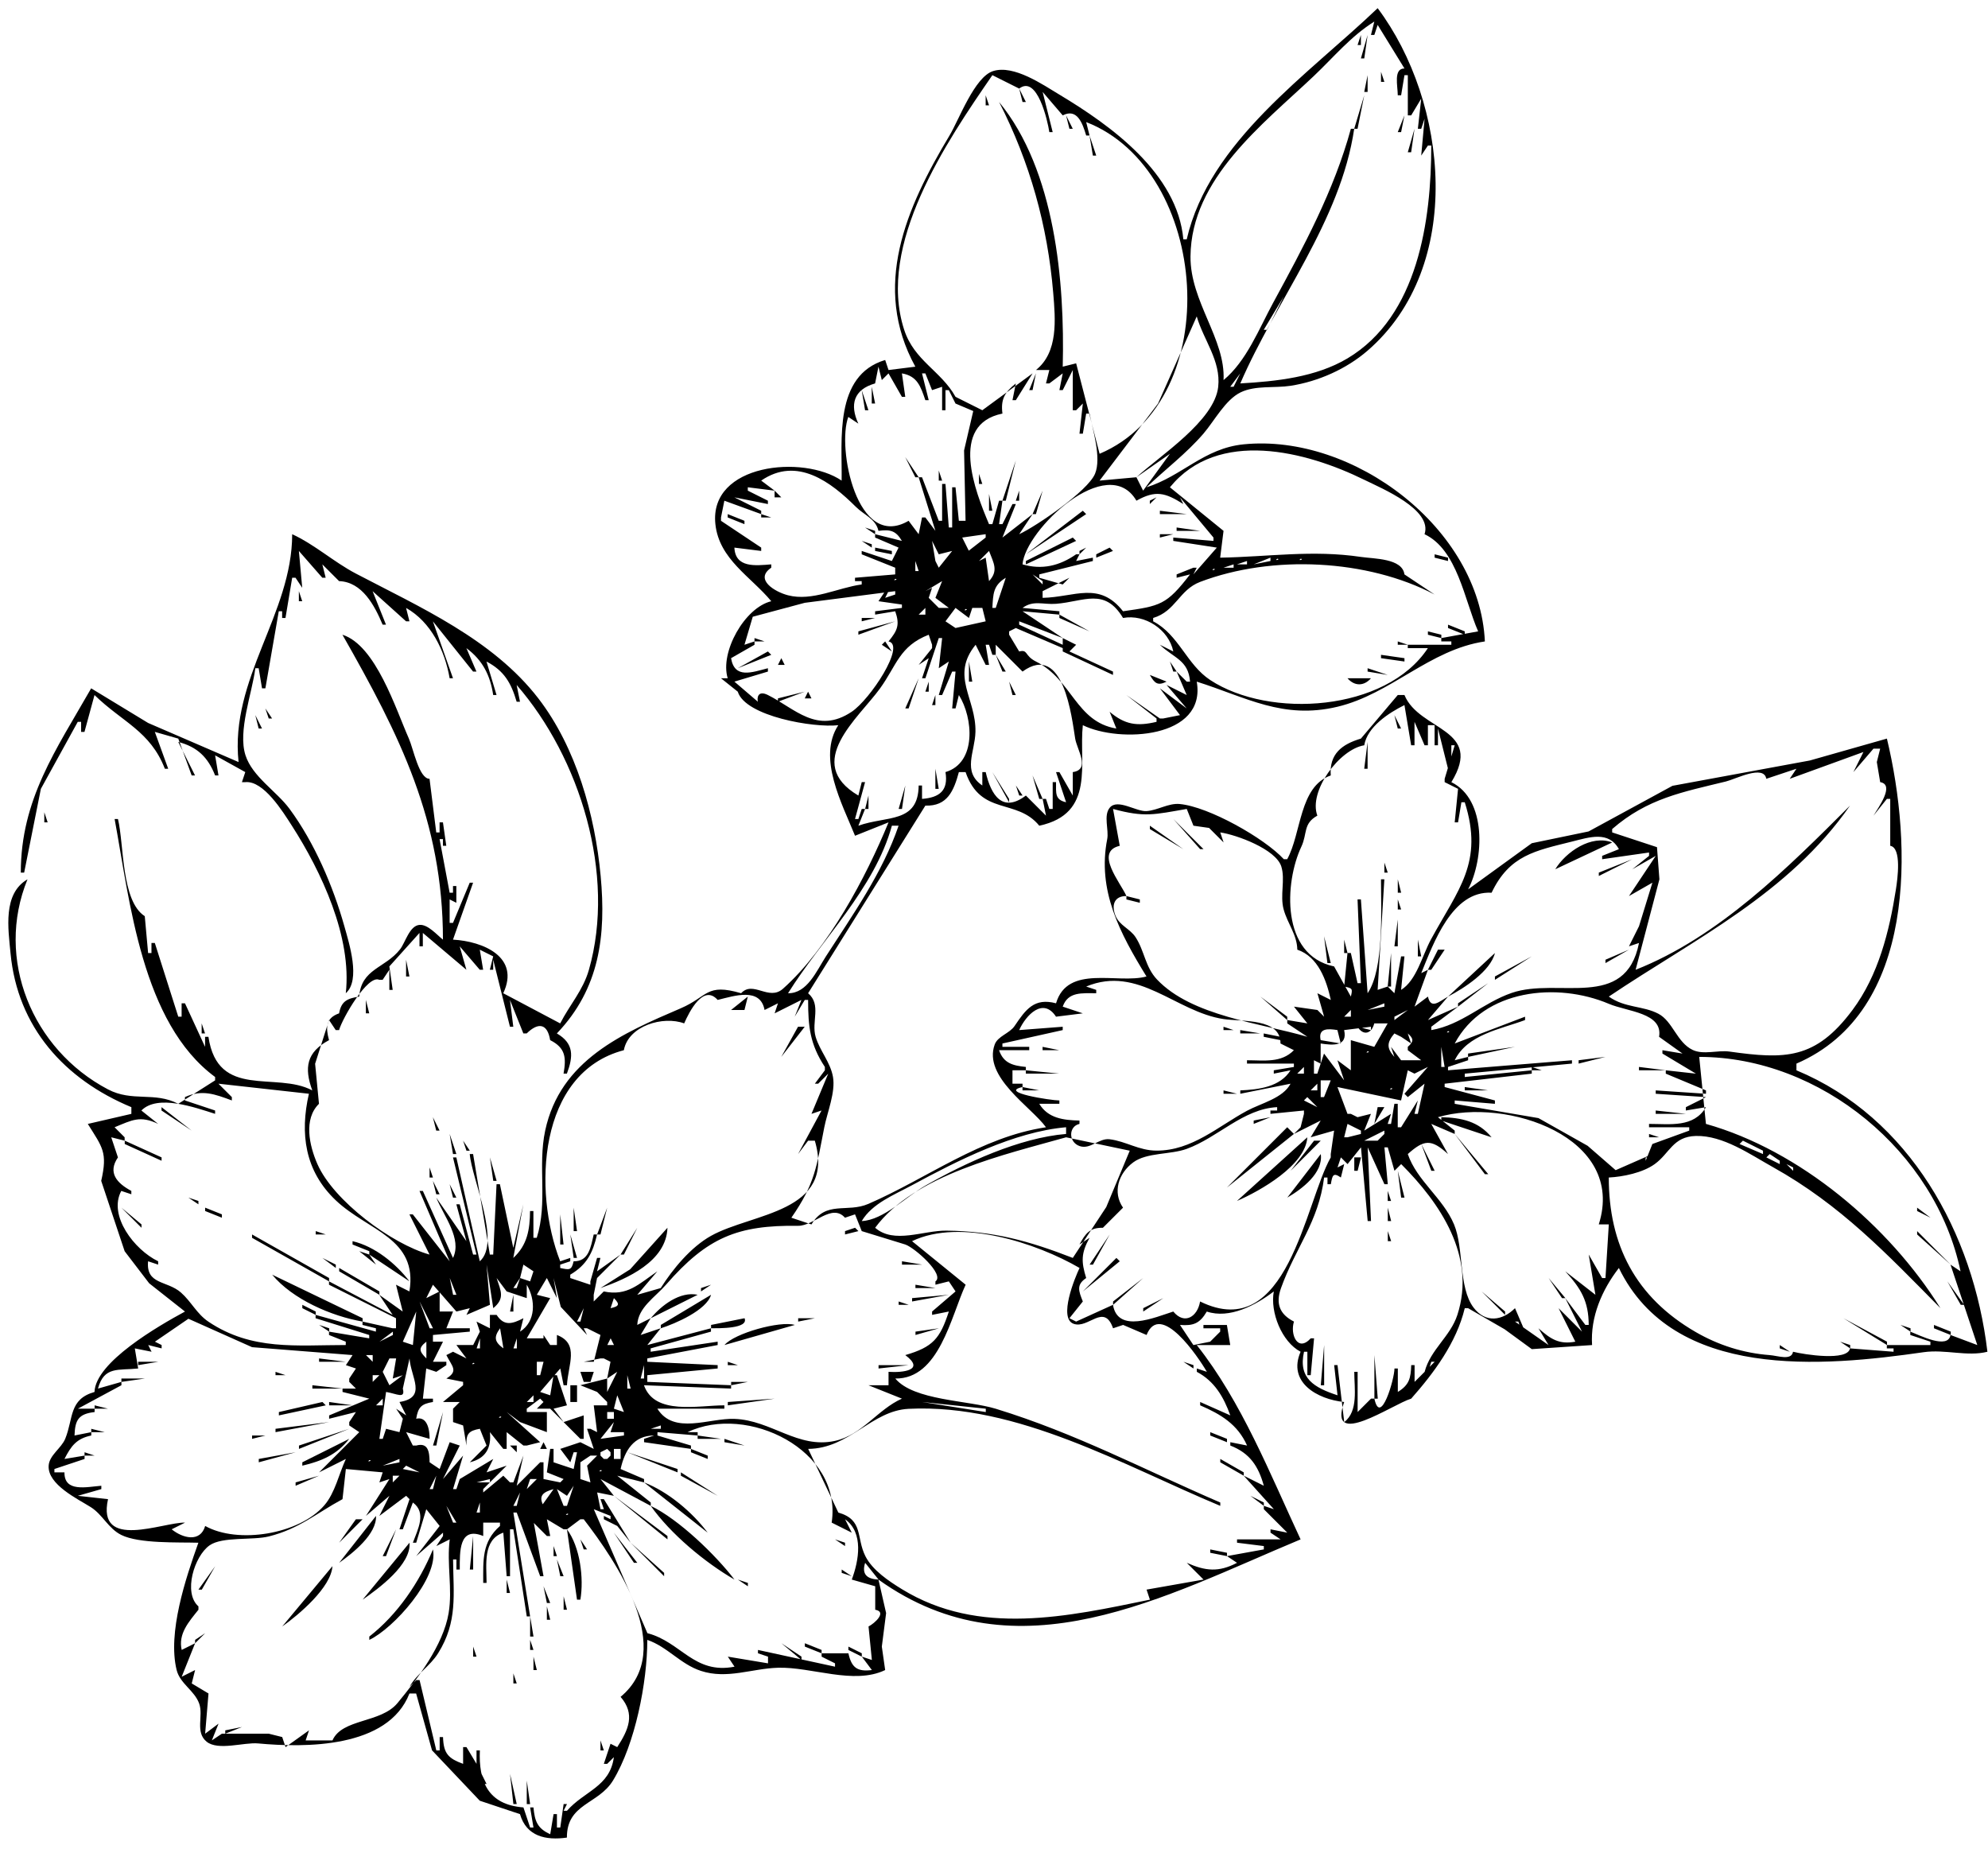 <?xml version="1.0" encoding="UTF-8"?>
<svg width="157px" height="146px" viewBox="0 0 157 146" version="1.1" xmlns="http://www.w3.org/2000/svg" xmlns:xlink="http://www.w3.org/1999/xlink">
    <!-- Generator: Sketch 57.1 (83088) - https://sketch.com -->
    <title>Shape</title>
    <desc>Created with Sketch.</desc>
    <g id="Page-1" stroke="none" stroke-width="1" fill="none" fill-rule="evenodd">
        <g id="flowers" fill="#000000" fill-rule="nonzero">
            <path d="M108.8,0.645 C103.334,5.878 95.514,11.142 93.719,18.902 L93.454,18.902 C92.985,13.695 87.752,9.924 83.665,7.472 C82.354,6.686 80.074,5.096 78.429,5.613 C76.965,6.073 75.739,9.446 74.987,10.7 C71.551,16.425 68.822,22.636 72.288,28.956 L70.171,29.22 L69.906,28.427 C65.831,29.648 66.523,34.785 66.467,37.952 C63.441,35.892 55.986,36.611 56.497,41.391 C56.793,44.166 59.296,45.532 60.911,47.477 C58.809,47.977 56.833,51.51 57.471,53.562 L56.942,53.562 L58.265,54.62 C58.867,56.571 64.282,57.493 66.202,57.266 C64.528,59.838 66.505,63.47 67.525,65.997 L70.171,64.939 C68.381,69.301 65.4,74.907 61.833,78.079 C60.714,79.074 59.475,77.399 58.529,78.433 C55.754,77.617 55.929,78.692 53.751,79.627 C49.178,81.59 44.244,83.71 43.055,89.281 C42.45,92.116 43.275,94.933 42.389,97.747 L42.125,97.747 L42.125,95.631 L41.86,95.631 C41.847,97.088 41.648,98.319 40.537,99.335 L41.331,95.101 L40.537,98.541 L39.479,93.514 L39.214,93.514 L38.95,99.07 L38.685,99.07 L37.362,91.133 L37.098,91.133 C37.259,93.106 39.587,98.116 37.891,99.599 L36.039,91.397 L35.775,91.397 L37.627,99.07 L37.362,99.07 L36.304,95.101 L36.039,95.101 L36.833,98.012 L34.452,94.572 C35.053,96.037 36.506,97.825 35.775,99.335 L33.393,94.043 L33.129,94.043 L35.51,99.599 L32.6,95.895 L32.335,95.895 L33.923,99.07 C30.927,98.237 26.333,94.814 25.068,91.926 C24.424,90.457 23.96,88.37 25.191,87.164 L24.886,84.003 L25.985,80.549 L26.514,81.343 L26.779,81.343 C27.024,80.439 29.038,76.934 29.954,77.374 L30.218,77.374 L30.748,76.58 L30.748,78.168 L31.012,78.168 L30.748,76.316 L33.129,73.67 L33.129,74.728 L33.393,74.728 L33.393,73.67 L36.833,76.58 L36.304,74.728 L37.891,76.58 L38.156,76.58 L37.891,74.993 L38.95,75.522 L38.685,76.58 L38.95,76.58 L38.95,75.786 L40.273,81.078 L40.537,81.078 L40.273,78.961 L41.331,81.607 L41.595,81.607 C42.511,80.71 43.23,80.815 43.448,82.136 C44.664,82.75 44.727,83.513 44.506,84.782 L44.77,84.782 C45.281,83.408 45.335,82.401 43.977,81.607 C47.36,78.07 47.873,73.871 47.436,69.172 C46.988,64.351 45.514,59.042 42.514,55.149 C38.916,50.482 33.164,47.947 28.102,45.292 C26.359,44.378 24.844,42.994 23.075,42.185 C23.071,48.49 18.138,53.587 18.841,60.177 L11.698,57.09 L7.2,54.356 C4.419,59.222 1.643,63.139 1.643,68.908 L1.908,68.908 L3.227,62.294 L6.141,57.002 L6.406,57.002 L6.406,57.795 L6.671,57.795 L7.464,54.885 C9.653,57.023 11.863,57.721 13.02,60.706 L13.285,60.706 L12.227,57.795 L14.079,58.325 L15.137,61.235 L15.402,61.235 L14.079,58.589 C15.581,58.981 16.425,59.797 16.989,61.235 L17.254,61.235 L16.989,59.648 L19.37,60.97 L19.106,61.764 L19.37,61.764 C20.813,61.619 22.342,64.1 23.051,65.204 C25.387,68.844 27.804,73.995 27.308,78.433 C28.503,77.389 27.571,74.482 27.195,73.141 C26.304,69.971 24.832,66.541 22.872,63.881 C21.839,62.478 19.94,61.343 19.389,59.647 C18.764,57.721 19.914,54.742 20.164,52.768 L20.429,52.768 L20.693,54.356 L20.958,54.356 L22.016,48.27 L22.281,48.27 L22.281,48.799 L22.545,48.799 L23.075,45.624 L23.339,45.624 L23.868,46.418 L23.604,43.508 L25.456,45.624 L25.72,45.624 L25.456,44.566 L26.779,45.889 C28.6,45.953 29.58,47.807 30.218,49.329 L30.483,49.329 L29.425,46.683 L32.07,49.064 L32.335,49.064 L32.07,48.006 C34.045,49.119 35.136,51.387 35.51,53.562 L35.775,53.562 L34.187,49.064 L37.362,53.033 L37.627,53.033 L36.833,51.181 C38.112,52.131 38.715,53.321 38.95,54.885 L39.214,54.885 L38.42,52.239 C39.819,52.971 40.368,53.935 40.802,55.414 L41.066,55.414 L40.802,54.091 C45.806,59.838 48.656,69.062 46.509,76.581 C46.046,78.204 44.99,79.348 44.241,80.815 L39.743,78.433 C41.094,75.574 38.165,74.335 35.775,74.2 L37.362,69.702 L37.097,69.702 L35.775,72.877 L35.51,72.877 L35.51,71.025 L36.039,71.29 L36.039,69.967 L35.775,69.967 L35.775,70.496 L35.51,70.496 L34.716,66.263 L34.981,66.263 L34.981,66.792 L35.245,66.792 L34.981,64.94 L34.716,64.94 L34.716,65.733 L34.452,65.733 L33.922,61.5 C33.09,61.5 32.646,59.123 32.291,58.325 C31.258,56.002 29.677,50.951 27.043,50.123 C31.557,58.044 34.981,64.817 34.981,74.2 C34.512,73.831 33.795,72.989 33.139,73.035 C32.339,73.09 32.011,74.434 31.594,74.965 C30.412,76.472 28.533,76.486 28.366,78.698 C27.417,78.846 26.955,79.059 26.779,80.021 C25.72,80.393 25.712,81.136 25.985,82.138 C24.205,83.084 24.009,84.312 24.662,86.106 C21.804,84.581 17.202,86.854 16.46,81.873 L16.195,81.873 L16.195,82.667 L14.608,79.227 L14.343,79.227 L14.343,80.285 L14.079,80.285 L12.227,74.465 L11.962,74.465 L11.962,75.258 L11.697,75.258 L11.433,72.348 C9.572,71.155 9.803,66.695 9.316,64.675 L9.052,64.675 C10.255,71.158 11.193,80.779 16.989,85.048 L16.989,85.313 L14.079,87.165 C12.196,86.183 10.462,87.042 8.522,86.022 C2.532,82.869 -0.404,75.72 2.172,69.438 C0.205,70.575 0.651,73.349 0.83,75.259 C1.377,81.119 5.101,85.237 10.375,87.43 L10.375,87.959 L6.935,88.753 C8.088,90.606 8.512,90.98 7.993,93.25 L9.845,98.807 L11.781,101.338 L14.608,103.569 C12.48,104.722 7.54,107.574 7.464,109.919 C5.43,110.497 5.809,111.997 5.152,113.613 C4.848,114.363 3.887,114.913 3.841,115.749 C3.759,117.24 6.137,118.362 7.169,119.014 C8.113,119.611 8.553,120.703 9.582,121.212 C10.995,121.911 14.06,121.776 15.666,121.825 C14.655,124.651 13.229,128.927 13.948,131.869 C14.214,132.956 15.355,133.486 15.73,134.526 C16.079,135.493 15.393,136.775 16.311,137.53 C17.217,138.275 19.269,137.569 20.384,137.673 C24.07,138.016 30.637,138.076 32.335,133.732 L32.864,133.732 L34.118,138.218 L37.891,142.198 L41.066,143.257 C41.573,145.02 43.111,145.344 44.77,145.109 C44.758,142.403 47.252,142.506 48.413,140.599 C50.167,137.718 51.118,132.841 51.12,129.498 C52.701,130.033 53.734,131.415 55.353,131.945 C57.427,132.624 59.367,131.758 61.439,131.697 C64.102,131.617 67.429,133.071 69.905,131.879 L69.641,130.027 L69.98,127.381 L69.376,124.736 C80.363,132.597 92.047,126.001 102.713,121.561 C100.309,116.411 98.063,110.695 94.511,106.215 L97.157,106.215 L96.892,104.627 L95.04,104.627 L95.04,104.892 L96.363,104.892 L96.363,105.156 L95.569,105.95 L94.246,106.215 L93.188,104.627 C94.264,104.708 94.754,104.505 95.305,103.569 C97.095,104.17 99.167,103.075 100.597,101.981 C100.293,103.61 101.221,105.961 102.713,106.744 C101.667,109.145 104.015,110.498 106.153,110.713 C104.809,114.509 109.989,110.877 111.445,110.448 C113.227,108.435 115.021,106.036 115.678,103.304 L115.942,103.304 L118.829,104.97 L120.973,106.537 L125.732,106.215 C125.59,103.991 126.509,101.861 127.849,100.129 C132.174,109.027 143.97,107.919 151.926,106.778 C153.62,106.536 155.356,107.146 156.953,106.744 C155.851,97.387 150.812,88.241 141.872,84.519 L141.872,83.99 C151.412,79.872 151.031,66.696 149.016,58.325 L142.93,60.054 L132.082,62.053 L125.457,65.657 L120.97,66.587 L115.943,70.231 C117.197,67.837 117.428,63.146 114.62,61.764 C117.225,57.511 112.088,57.734 110.915,54.885 L110.386,54.885 L107.476,58.325 C105.945,58.78 104.97,59.555 105.095,61.235 C102.596,62.105 102.789,65.783 101.655,67.85 L101.391,67.85 C99.853,66.185 95.463,63.703 93.165,63.49 C92.279,63.407 91.425,63.991 90.543,64.05 C89.735,64.105 88.256,63.037 87.641,63.781 C87.128,64.401 87.585,65.528 87.441,66.262 C86.647,70.301 88.425,73.669 90.543,77.11 C88.274,77.729 84.32,76.124 83.399,79.227 C81.679,78.77 81.01,79.709 80.125,81.02 C79.726,81.61 78.799,81.817 78.556,82.481 C77.618,85.046 81.44,87.405 82.605,89.016 C77.437,89.79 73.245,93.043 68.582,95.066 C66.893,95.798 65.229,94.775 64.084,96.689 L62.497,96.16 C64.391,93.436 64.489,92.093 65.098,89.017 C65.335,87.821 65.993,86.252 65.785,85.048 C65.582,83.878 64.743,82.983 64.414,81.873 C64.062,80.684 64.893,79.341 63.819,78.433 L73.08,63.616 C74.811,63.679 75.323,62.458 75.726,60.97 L76.255,60.97 C77.463,64.459 80.287,63.01 82.076,65.204 C86.528,64.248 85.19,60.276 85.515,57.266 C88.428,58.692 95.293,58.309 94.511,53.827 C98.432,55.067 101.312,56.835 105.624,55.81 C109.844,54.806 112.895,51.297 117.266,50.652 C116.858,41.745 106.899,34.221 98.216,35.087 C95.08,35.399 93.351,37.601 90.543,38.481 C92.031,37.057 93.69,35.814 95.037,34.248 C95.903,33.241 96.767,31.57 97.979,30.982 C99.146,30.415 100.663,30.659 101.92,30.465 C104.106,30.127 106.326,29.139 107.995,27.697 C115.714,21.029 114.355,8.061 108.799,0.645 L108.8,0.645 Z M108.535,1.703 L108.27,2.761 L108.535,2.761 L108.799,1.968 L110.916,5.407 C110.027,5.407 110.387,6.784 110.387,7.524 L110.652,7.524 L110.916,5.937 L111.181,5.937 L111.181,9.112 L111.445,9.112 L112.239,7.789 L111.974,10.17 L112.239,10.17 L112.504,9.376 L112.239,12.286 L112.768,11.493 L113.033,11.493 C113.033,17.379 111.999,24.97 106.418,28.299 C103.918,29.79 100.791,30.115 97.951,30.278 C100.794,23.691 105.867,17.481 106.947,10.17 L106.683,10.17 C105.345,15.07 102.945,19.498 100.536,23.928 C99.426,25.97 98.445,28.513 96.629,30.014 C96.79,26.762 93.988,23.82 94.018,20.248 C94.069,14.11 99.721,9.826 103.748,6.012 C105.326,4.518 106.674,2.867 108.535,1.703 L108.535,1.703 Z M107.476,2.761 L107.212,3.555 L107.476,3.555 L107.476,2.761 L107.476,2.761 Z M108.006,2.761 L107.476,4.613 L107.741,4.613 L108.006,2.761 L108.006,2.761 Z M106.947,3.82 L107.212,4.084 L106.947,3.82 L106.947,3.82 Z M109.064,5.672 L109.064,6.465 L109.329,6.465 L109.064,5.672 L109.064,5.672 Z M78.372,5.936 L80.489,6.995 C81.913,5.897 82.737,9.535 82.87,10.434 L83.135,10.434 L82.341,7.259 L83.928,9.111 C85.066,8.527 85.49,9.725 85.78,10.699 L86.045,10.699 L85.78,9.64 C95.494,13.404 96.937,31.546 86.839,35.834 L84.987,28.691 L83.928,28.955 C84.095,22.257 83.336,13.451 78.901,8.053 C81.337,12.819 82.732,17.814 83.177,23.133 C83.352,25.231 83.585,27.812 81.812,29.22 L82.87,29.22 L82.605,30.278 L82.87,30.278 L83.928,29.484 L83.664,30.807 L83.928,30.807 L84.722,29.22 L84.722,32.395 L84.987,32.395 L85.516,31.865 L85.251,34.247 L85.516,34.247 L85.78,32.659 L86.045,32.659 C86.299,33.939 86.999,36.161 86.479,37.41 C85.904,38.791 81.843,41.552 80.489,42.184 L81.547,40.597 L79.166,42.449 L80.224,39.803 L79.959,39.803 L79.166,41.39 L78.901,41.39 L79.166,39.538 L78.901,39.538 L78.372,41.39 L78.107,41.39 C77.005,38.793 74.939,33.514 79.166,32.659 C79.022,31.529 79.342,30.979 80.224,30.278 L79.959,31.601 L80.224,31.601 L81.547,29.484 L77.578,32.395 L75.461,31.336 C74.321,29.285 72.205,28.493 71.407,26.045 C69.216,19.322 74.751,11.183 78.372,5.936 L78.372,5.936 Z M108.005,5.937 L107.74,7.259 L108.005,7.259 L108.005,5.937 L108.005,5.937 Z M78.989,6.642 L79.077,6.819 L78.989,6.642 L78.989,6.642 Z M80.488,6.995 L80.753,8.053 L81.017,8.053 L80.488,6.995 L80.488,6.995 Z M77.842,7.524 L77.842,8.318 L78.107,8.318 L77.842,7.524 L77.842,7.524 Z M107.74,7.524 L106.947,10.17 L107.211,10.17 L107.74,7.524 L107.74,7.524 Z M110.21,7.7 L110.298,7.877 L110.21,7.7 L110.21,7.7 Z M101.39,8.847 L101.655,9.112 L101.39,8.847 L101.39,8.847 Z M84.192,9.112 L84.457,10.17 L84.721,10.17 L84.192,9.112 L84.192,9.112 Z M110.915,9.112 L110.386,10.434 L110.651,10.434 L110.915,9.112 L110.915,9.112 Z M101.214,9.553 L101.302,9.729 L101.214,9.553 L101.214,9.553 Z M111.709,10.17 L111.18,12.022 L111.444,12.022 L111.709,10.17 L111.709,10.17 Z M83.134,10.699 L83.398,10.964 L83.134,10.699 L83.134,10.699 Z M86.044,10.699 L86.309,12.287 L86.573,12.287 L86.044,10.699 L86.044,10.699 Z M75.725,10.964 L75.99,11.757 L75.725,10.964 L75.725,10.964 Z M87.19,11.405 L87.279,11.581 L87.19,11.405 L87.19,11.405 Z M75.725,12.022 L75.99,12.287 L75.725,12.022 L75.725,12.022 Z M75.813,12.728 L75.902,12.904 L75.813,12.728 L75.813,12.728 Z M86.308,12.551 L86.573,12.816 L86.308,12.551 L86.308,12.551 Z M112.237,12.551 L111.973,13.345 L112.237,12.551 L112.237,12.551 Z M101.654,22.87 L101.39,23.135 L101.654,22.87 L101.654,22.87 Z M101.39,23.399 L100.067,26.045 L99.802,26.045 L101.39,23.399 L101.39,23.399 Z M94.511,24.987 C95.049,26.856 96.429,28.484 96.207,30.543 C95.917,33.235 91.599,35.982 89.748,37.687 L92.394,35.835 L90.277,38.745 L89.748,37.687 L86.838,37.951 L91.455,31.866 L94.51,24.987 L94.511,24.987 Z M99.538,26.574 L99.273,26.839 L99.538,26.574 L99.538,26.574 Z M99.273,27.103 L99.008,27.368 L99.273,27.103 L99.273,27.103 Z M83.398,28.691 L83.133,28.956 L83.398,28.691 L83.398,28.691 Z M69.375,28.955 L69.64,30.014 L70.169,29.485 L71.227,31.337 L71.492,31.337 L71.227,29.485 C72.442,29.694 72.705,30.508 73.079,31.601 L73.344,31.601 L72.815,29.485 L73.079,29.485 L73.608,30.808 L74.402,30.543 L74.402,32.395 L74.667,32.395 L74.667,30.808 L74.931,30.808 L75.46,31.866 L76.861,32.459 L76.137,35.57 L76.254,41.126 L75.725,41.126 L75.46,38.48 L75.196,38.48 L75.196,41.655 L74.931,41.655 L74.667,38.216 L74.402,38.216 L74.402,41.126 L74.137,41.126 L72.815,37.687 L72.55,37.687 L73.873,41.92 L73.079,40.862 L72.815,40.862 L72.55,42.185 L71.756,41.126 C67.663,43.521 66.086,35.333 66.994,32.924 L67.787,33.453 C67.088,31.947 67.42,30.758 69.11,30.278 L69.375,28.955 L69.375,28.955 Z M81.81,29.485 L81.281,30.807 L81.545,30.807 L81.81,29.485 L81.81,29.485 Z M97.95,29.485 L97.421,30.543 L97.156,30.543 L97.95,29.485 L97.95,29.485 Z M68.846,30.543 L68.846,31.866 L69.111,31.866 L68.846,30.543 L68.846,30.543 Z M68.052,30.807 L68.317,32.395 L68.581,32.395 L68.052,30.807 L68.052,30.807 Z M71.492,31.337 L71.756,31.601 L71.492,31.337 L71.492,31.337 Z M96.627,31.337 L92.658,35.835 L96.627,31.337 L96.627,31.337 Z M69.11,32.13 L69.374,32.395 L69.11,32.13 L69.11,32.13 Z M67.258,34.512 L67.522,34.776 L67.258,34.512 L67.258,34.512 Z M67.522,35.041 L67.787,35.305 L67.522,35.041 L67.522,35.041 Z M112.501,42.185 C115.092,43.404 115.659,47.405 116.735,49.857 L113.824,50.387 L113.824,50.651 L114.618,50.651 L114.618,50.916 L111.178,50.916 L111.178,51.18 L112.766,51.18 C109.453,56.206 100.245,56.769 95.579,53.702 C93.709,52.473 93.099,50.126 91.07,49.064 L91.07,48.799 C92.854,48.267 93.119,46.583 94.775,45.953 C100.481,43.782 108.006,44.165 113.295,46.947 L110.914,45.359 C110.748,44.082 108.52,44.133 107.474,43.978 C103.626,43.408 100.183,43.972 96.362,44.037 L96.627,41.92 L92.393,38.48 C96.186,33.825 103.149,35.63 107.739,37.887 C109.142,38.576 113.148,40.239 112.502,42.184 L112.501,42.185 Z M71.492,36.099 L72.286,37.687 L72.55,37.687 L71.492,36.099 L71.492,36.099 Z M80.223,36.364 L79.165,39.539 L79.43,39.539 L80.223,36.364 L80.223,36.364 Z M77.577,36.893 L77.842,37.157 L77.577,36.893 L77.577,36.893 Z M69.375,41.92 C70.306,41.8 70.744,41.893 71.227,42.714 L69.111,42.184 L69.111,42.449 L70.963,43.243 L70.434,44.301 L68.052,43.507 L68.052,43.772 L70.698,44.83 L70.698,45.359 L67.523,45.624 L67.523,45.889 L68.052,45.889 L68.052,46.153 C66.164,46.408 64.15,47.504 62.232,47.008 C61.193,46.74 59.546,45.754 60.909,44.83 L60.909,44.566 C59.637,44.671 58.072,44.853 57.998,43.243 L60.115,43.507 L60.115,43.243 L56.94,41.126 L56.94,40.861 L57.205,39.539 L60.115,40.597 L60.115,40.332 L57.998,39.274 L60.644,39.803 L60.644,39.539 L59.057,38.745 L59.057,38.48 L61.173,38.745 L60.115,37.951 C62.949,36.004 65.644,38.088 67.579,40.012 C68.254,40.684 69.162,40.968 69.375,41.92 L69.375,41.92 Z M74.138,37.157 L74.138,37.951 L74.403,37.951 L74.138,37.157 L74.138,37.157 Z M75.02,37.598 L75.108,37.775 L75.02,37.598 L75.02,37.598 Z M77.313,37.422 L77.313,38.216 L77.577,38.216 L77.313,37.422 L77.313,37.422 Z M62.232,37.686 L62.496,37.951 L62.232,37.686 L62.232,37.686 Z M82.869,37.951 L83.133,38.216 L82.869,37.951 L82.869,37.951 Z M80.752,38.216 L81.017,38.48 L80.752,38.216 L80.752,38.216 Z M78.283,38.568 L78.459,38.657 L78.283,38.568 L78.283,38.568 Z M89.748,39.539 C91.268,38.688 92.02,38.903 93.452,39.803 L93.187,39.274 L95.833,42.449 L95.833,42.714 L92.658,42.449 L92.658,42.714 L96.098,43.243 L94.246,45.359 L94.51,44.83 L94.246,44.83 L92.923,45.359 L92.923,45.624 L93.981,45.359 C92.118,47.781 91.638,47.849 88.689,48.27 C86.804,45.868 84.875,47.157 82.339,47.211 L82.339,46.682 L84.456,45.624 L83.927,46.153 L82.075,45.624 L82.075,45.359 L86.308,44.301 L86.308,44.037 L84.985,44.301 L85.25,43.772 L84.985,43.772 C83.685,44.68 82.294,45.017 80.752,44.566 C80.975,41.82 87.483,35.661 89.748,39.539 L89.748,39.539 Z M61.173,38.745 L61.173,39.274 L61.702,39.274 L61.173,38.745 L61.173,38.745 Z M80.488,38.745 L80.223,39.539 L80.488,39.539 L80.488,38.745 L80.488,38.745 Z M82.34,38.745 L81.546,40.597 L81.811,40.597 L82.34,38.745 L82.34,38.745 Z M78.107,39.009 L78.107,40.332 L78.371,40.332 L78.107,39.009 L78.107,39.009 Z M91.336,39.274 L90.806,39.539 L90.806,39.803 L91.336,39.274 L91.336,39.274 Z M72.021,39.539 L72.285,39.803 L72.021,39.539 L72.021,39.539 Z M60.644,39.803 L60.908,40.068 L60.644,39.803 L60.644,39.803 Z M70.698,40.068 L71.491,41.126 L70.698,40.068 L70.698,40.068 Z M85.515,40.332 L81.017,43.772 L85.779,40.597 L85.515,40.332 L85.515,40.332 Z M91.6,40.332 L91.6,40.597 L93.717,40.597 L91.6,40.332 L91.6,40.332 Z M57.469,40.597 L57.469,40.862 L58.792,41.391 L58.792,41.126 L57.469,40.597 L57.469,40.597 Z M60.115,40.597 L60.115,40.862 L60.908,40.862 L60.115,40.597 L60.115,40.597 Z M57.204,41.655 L57.734,42.449 L57.204,41.655 L57.204,41.655 Z M68.316,41.655 L69.11,42.184 L69.11,41.92 L68.316,41.655 L68.316,41.655 Z M92.922,41.655 L92.922,41.92 L94.774,41.92 L92.922,41.655 L92.922,41.655 Z M112.237,41.655 L112.502,41.92 L112.237,41.655 L112.237,41.655 Z M69.904,41.92 L70.169,42.184 L69.904,41.92 L69.904,41.92 Z M91.6,42.184 L91.6,42.449 L92.659,42.184 L91.6,42.184 L91.6,42.184 Z M77.842,42.184 L77.842,42.449 L75.461,44.301 L76.519,43.507 L75.99,42.449 L77.842,42.184 L77.842,42.184 Z M84.722,42.449 L81.017,44.301 L81.017,44.566 L84.986,42.714 L84.722,42.449 L84.722,42.449 Z M68.053,42.714 L68.846,43.243 L68.846,42.978 L68.053,42.714 L68.053,42.714 Z M73.609,42.714 L74.138,43.772 L75.196,43.507 L74.138,44.83 L73.873,44.301 L73.609,42.714 L73.609,42.714 Z M75.725,42.714 L75.461,42.978 L75.725,42.714 L75.725,42.714 Z M66.994,42.978 L67.259,43.243 L66.994,42.978 L66.994,42.978 Z M74.932,42.978 L74.667,43.243 L74.932,42.978 L74.932,42.978 Z M78.9,42.978 L79.165,44.036 L78.9,42.978 L78.9,42.978 Z M88.161,42.978 L88.425,43.243 L88.161,42.978 L88.161,42.978 Z M69.111,43.243 L69.111,43.507 L70.434,43.772 L70.434,43.507 L69.111,43.243 L69.111,43.243 Z M85.78,43.243 L85.251,43.507 L85.251,43.772 L85.78,43.243 L85.78,43.243 Z M87.632,43.243 L86.574,43.772 L86.574,44.036 L87.897,43.507 L87.632,43.243 L87.632,43.243 Z M73.345,43.507 L72.816,44.301 L73.345,43.507 L73.345,43.507 Z M78.108,43.507 C78.478,44.482 78.866,45.064 78.108,45.889 L77.843,44.036 L77.314,44.301 L78.108,43.507 L78.108,43.507 Z M113.298,43.772 L113.298,44.036 L114.356,44.301 L114.356,44.036 L113.298,43.772 L113.298,43.772 Z M100.333,44.036 L100.333,44.301 L99.01,44.566 L100.333,44.036 L100.333,44.036 Z M100.862,44.124 C101.066,44.124 100.904,44.256 100.774,44.213 L100.862,44.124 L100.862,44.124 Z M101.655,44.036 L101.391,44.301 L101.655,44.036 L101.655,44.036 Z M102.185,44.036 L101.92,44.301 L102.185,44.036 L102.185,44.036 Z M102.714,44.124 C102.918,44.124 102.756,44.256 102.626,44.213 L102.714,44.124 L102.714,44.124 Z M106.418,44.036 L106.153,44.301 L106.418,44.036 L106.418,44.036 Z M72.287,44.301 L72.552,45.095 L72.287,45.095 L72.287,44.301 L72.287,44.301 Z M94.777,44.301 L94.512,44.83 L94.777,44.301 L94.777,44.301 Z M98.481,44.301 L98.481,44.566 L97.687,44.566 L98.481,44.301 L98.481,44.301 Z M86.046,45.095 L86.84,44.566 L86.046,45.095 L86.046,45.095 Z M97.423,44.566 L97.423,44.83 L96.629,44.83 L97.423,44.566 L97.423,44.566 Z M73.081,44.83 L72.552,45.624 L73.081,44.83 L73.081,44.83 Z M95.835,44.918 C96.04,44.918 95.877,45.05 95.747,45.007 L95.835,44.918 L95.835,44.918 Z M113.297,44.83 L113.562,45.095 L113.297,44.83 L113.297,44.83 Z M84.722,45.888 L85.78,45.359 L84.722,45.888 L84.722,45.888 Z M81.547,45.359 L82.341,45.888 L82.341,46.153 L81.547,45.359 L81.547,45.359 Z M114.355,45.359 L114.884,45.888 L114.355,45.359 L114.355,45.359 Z M70.699,45.712 C70.904,45.712 70.741,45.844 70.611,45.8 L70.699,45.712 L70.699,45.712 Z M79.43,45.624 L78.637,48.005 L78.372,48.005 C78.433,46.899 78.429,46.232 79.43,45.624 L79.43,45.624 Z M74.403,45.888 L73.874,47.211 L74.932,48.005 L74.139,48.005 L73.345,47.211 L73.609,46.418 L73.08,46.682 L74.403,45.888 L74.403,45.888 Z M113.826,45.888 L114.091,46.153 L113.826,45.888 L113.826,45.888 Z M27.043,46.153 L27.572,46.682 L27.043,46.153 L27.043,46.153 Z M70.699,46.682 L70.699,46.947 L69.905,47.211 L70.17,46.682 L69.905,46.682 L69.376,47.476 L71.228,47.74 L71.228,48.005 L69.112,48.27 L69.112,48.534 L70.699,48.27 C71.075,49.344 70.882,49.779 70.17,50.651 C71.559,50.929 68.721,55.233 67.26,56.207 C64.537,58.022 62.79,55.957 60.645,54.884 C59.837,54.48 59.779,55.124 59.851,55.413 L57.999,53.826 L60.645,53.032 L60.645,52.768 C59.378,53.095 58.011,53.624 57.735,51.974 L59.587,50.915 L59.587,50.651 L58.793,50.915 L59.448,48.702 L63.555,47.602 L70.699,46.682 L70.699,46.682 Z M77.755,46.329 L77.666,46.506 L77.755,46.329 L77.755,46.329 Z M77.049,46.418 L76.785,46.682 L77.049,46.418 L77.049,46.418 Z M91.601,46.418 L91.866,46.682 L91.601,46.418 L91.601,46.418 Z M23.603,46.682 L23.603,47.476 L23.868,47.476 L23.603,46.682 L23.603,46.682 Z M68.759,46.77 L68.935,46.859 L68.759,46.77 L68.759,46.77 Z M80.489,46.682 L79.431,47.476 L80.489,46.682 L80.489,46.682 Z M27.572,46.947 L27.837,47.211 L27.572,46.947 L27.572,46.947 Z M75.726,46.947 L76.255,47.74 L75.726,46.947 L75.726,46.947 Z M77.843,46.947 L78.107,47.74 L77.843,46.947 L77.843,46.947 Z M88.691,48.799 C90.422,48.48 92.301,49.711 92.66,51.445 L91.601,50.915 C92.69,51.973 93.852,52.108 93.983,53.826 L93.718,53.826 L92.924,53.032 L93.718,54.884 L92.13,54.09 L93.718,55.943 L91.601,54.355 L93.189,56.472 L91.866,56.736 L91.601,56.736 L88.956,54.884 L91.337,56.736 L91.337,57.001 C89.806,57.365 88.849,57.236 87.632,56.207 L88.162,57.53 C84.954,56.996 84.682,53.673 81.812,52.238 C80.885,51.775 81.206,51.265 80.489,51.445 L79.695,50.122 L79.695,49.857 L80.224,49.593 L83.928,51.18 L83.928,50.915 L80.489,49.328 L80.489,49.063 L83.928,50.386 L80.753,48.27 L83.664,48.534 L83.664,48.27 L80.753,48.005 C81.624,47.371 82.382,47.761 83.399,47.681 C85.615,47.509 87.233,46.376 88.691,48.799 L88.691,48.799 Z M115.149,46.947 L115.413,47.211 L115.149,46.947 L115.149,46.947 Z M67.524,47.211 L67.788,47.476 L67.524,47.211 L67.524,47.211 Z M68.847,47.211 L69.111,47.476 L68.847,47.211 L68.847,47.211 Z M77.049,47.211 L76.784,47.476 L77.049,47.211 L77.049,47.211 Z M27.837,47.476 L28.101,47.74 L27.837,47.476 L27.837,47.476 Z M23.956,47.917 L24.044,48.093 L23.956,47.917 L23.956,47.917 Z M32.07,47.74 L31.806,48.005 L32.07,47.74 L32.07,47.74 Z M73.61,47.74 L73.346,48.005 L73.61,47.74 L73.61,47.74 Z M115.15,47.74 L115.944,48.534 L115.15,47.74 L115.15,47.74 Z M73.081,48.005 L73.081,48.534 L72.552,48.534 L73.081,48.005 L73.081,48.005 Z M75.462,48.005 L76.521,48.799 L76.785,48.005 L77.579,48.005 L77.844,49.063 L75.462,49.592 L74.669,49.063 L75.462,48.005 L75.462,48.005 Z M76.256,48.093 C76.461,48.093 76.298,48.225 76.168,48.181 L76.256,48.093 L76.256,48.093 Z M79.696,48.27 L79.431,48.534 L79.696,48.27 L79.696,48.27 Z M24.133,48.534 L24.397,48.799 L24.133,48.534 L24.133,48.534 Z M60.646,48.534 L60.91,48.799 L60.646,48.534 L60.646,48.534 Z M68.054,48.799 L68.054,49.063 L69.112,48.799 L68.054,48.799 L68.054,48.799 Z M78.549,48.711 L78.461,48.887 L78.549,48.711 L78.549,48.711 Z M83.664,48.534 L83.664,48.799 L86.045,49.857 L83.664,48.534 L83.664,48.534 Z M59.322,49.592 L60.381,49.063 L59.322,49.592 L59.322,49.592 Z M67.789,49.857 L67.789,50.122 L70.699,49.063 L67.789,49.857 L67.789,49.857 Z M79.166,49.063 L78.901,49.328 L79.166,49.063 L79.166,49.063 Z M114.356,49.328 L114.356,49.592 L115.679,50.122 L115.679,49.857 L114.356,49.328 L114.356,49.328 Z M115.414,49.328 L115.679,49.592 L115.414,49.328 L115.414,49.328 Z M32.335,49.857 L32.6,50.122 L32.335,49.857 L32.335,49.857 Z M78.372,49.857 L78.108,50.122 L78.372,49.857 L78.372,49.857 Z M112.768,49.857 L112.768,50.122 L113.827,50.386 L113.827,50.122 L112.768,49.857 L112.768,49.857 Z M22.898,50.298 L22.986,50.474 L22.898,50.298 L22.898,50.298 Z M73.345,50.122 L73.61,50.915 L73.61,51.18 L72.552,52.503 L73.345,51.974 L72.816,53.561 L73.081,53.561 L74.139,50.386 L74.404,50.386 L74.139,52.767 L74.933,52.238 L74.139,54.884 L74.404,54.884 L75.197,53.032 L75.462,53.032 L75.197,55.942 L75.462,55.942 L75.726,54.884 C76.86,56.688 77.142,60.237 74.668,60.969 C74.904,62.415 74.216,62.98 72.816,63.086 L72.816,62.028 L72.551,62.028 C72.516,65.033 70.052,64.4 67.789,65.203 L68.318,63.88 L68.054,63.88 L67.789,64.674 L67.524,64.674 L68.318,61.763 L68.054,61.763 L67.789,62.822 C63.396,60.231 67.805,56.71 69.506,54.354 C70.814,52.541 71.032,51.023 73.345,50.122 L73.345,50.122 Z M59.587,50.386 L59.587,50.651 L60.381,50.651 L59.587,50.386 L59.587,50.386 Z M66.731,50.386 L66.996,50.651 L66.731,50.386 L66.731,50.386 Z M81.018,50.386 L82.605,51.974 L81.018,50.386 L81.018,50.386 Z M83.928,50.386 L83.928,51.444 L87.897,53.297 L87.897,53.032 L84.458,51.444 L84.987,50.915 L83.928,50.386 L83.928,50.386 Z M109.857,50.386 L110.122,50.651 L109.857,50.386 L109.857,50.386 Z M69.905,50.651 L69.641,50.915 L70.435,51.444 L69.905,50.651 L69.905,50.651 Z M70.699,53.032 L73.08,50.651 L70.699,53.032 L70.699,53.032 Z M110.387,50.651 L110.387,50.915 L111.181,50.915 L110.387,50.651 L110.387,50.651 Z M77.049,50.915 L77.843,52.503 L78.108,52.503 L77.843,50.915 L78.108,50.915 L78.372,51.709 L78.637,51.709 L78.637,50.915 L80.753,53.032 C84.004,50.67 84.65,56.725 84.911,58.324 C85.051,59.184 86.137,60.774 84.722,60.97 L84.722,62.822 L83.664,60.97 L83.399,60.97 L84.193,63.351 C83.293,63.158 83.403,62.608 83.399,61.763 L83.135,61.763 L83.135,63.88 L82.87,63.88 L82.606,63.086 L82.341,63.086 L82.606,64.409 L81.018,62.822 C79.16,64.226 78.263,62.78 77.843,60.969 L77.578,60.969 L77.578,62.028 C75.97,60.933 76.999,59.385 77.035,57.794 C77.094,55.144 75.037,53.387 77.049,50.915 L77.049,50.915 Z M21.222,51.18 L21.487,51.444 L21.222,51.18 L21.222,51.18 Z M76.52,51.18 L76.256,51.444 L76.52,51.18 L76.52,51.18 Z M60.645,51.444 L58.264,52.767 L60.91,51.709 L60.645,51.444 L60.645,51.444 Z M69.112,51.444 L69.377,51.709 L69.112,51.444 L69.112,51.444 Z M77.05,51.444 L77.314,51.709 L77.05,51.444 L77.05,51.444 Z M78.637,51.709 L79.166,53.032 L79.431,53.032 L78.637,51.709 L78.637,51.709 Z M109.064,51.709 L109.064,51.974 L110.916,52.238 L110.916,51.974 L109.064,51.709 L109.064,51.709 Z M61.704,51.974 L61.439,52.503 L61.969,52.503 L61.704,51.974 L61.704,51.974 Z M62.233,51.974 L62.498,52.238 L62.233,51.974 L62.233,51.974 Z M82.87,51.974 L83.135,52.238 L82.87,51.974 L82.87,51.974 Z M76.52,52.238 L76.52,53.826 L76.785,53.826 L76.52,52.238 L76.52,52.238 Z M92.395,52.238 L92.66,53.032 L92.924,53.032 L92.395,52.238 L92.395,52.238 Z M60.821,52.591 L60.997,52.679 L60.821,52.591 L60.821,52.591 Z M72.374,52.679 L72.463,52.856 L72.374,52.679 L72.374,52.679 Z M78.107,52.503 L78.371,52.767 L78.107,52.503 L78.107,52.503 Z M73.874,52.767 L73.609,53.561 L73.874,52.767 L73.874,52.767 Z M108.005,52.767 L108.005,53.032 L109.592,53.297 L108.005,52.767 L108.005,52.767 Z M81.106,53.208 L81.194,53.385 L81.106,53.208 L81.106,53.208 Z M37.362,53.297 L37.626,53.561 L37.362,53.297 L37.362,53.297 Z M70.435,53.297 L70.699,53.561 L70.435,53.297 L70.435,53.297 Z M77.402,53.473 L77.49,53.649 L77.402,53.473 L77.402,53.473 Z M79.43,53.297 L79.695,53.561 L79.43,53.297 L79.43,53.297 Z M90.808,53.297 C91.187,53.96 91.421,54.176 92.13,53.826 L90.808,53.297 L90.808,53.297 Z M72.552,53.561 L71.493,55.942 L71.758,55.942 L72.552,53.561 L72.552,53.561 Z M91.337,53.561 L91.601,54.09 L91.337,53.561 L91.337,53.561 Z M106.418,53.561 C106.973,54.197 107.714,54.197 108.27,53.561 L106.418,53.561 L106.418,53.561 Z M73.345,53.826 L73.08,54.619 L73.345,54.619 L73.345,53.826 L73.345,53.826 Z M79.695,53.826 L79.959,54.884 L80.224,54.884 L79.695,53.826 L79.695,53.826 Z M35.774,54.09 L36.038,54.355 L35.774,54.09 L35.774,54.09 Z M60.909,54.884 L61.967,54.355 L60.909,54.884 L60.909,54.884 Z M76.519,54.09 L76.783,54.355 L76.519,54.09 L76.519,54.09 Z M78.635,54.09 L78.9,54.355 L78.635,54.09 L78.635,54.09 Z M61.437,55.149 L61.437,55.413 L63.554,54.619 L61.437,55.149 L61.437,55.149 Z M63.818,54.619 L63.554,55.149 L64.083,55.149 L63.818,54.619 L63.818,54.619 Z M78.987,54.796 L79.076,54.972 L78.987,54.796 L78.987,54.796 Z M20.867,54.972 L21.044,55.061 L20.867,54.972 L20.867,54.972 Z M73.872,54.884 L73.608,55.678 L73.872,55.678 L73.872,54.884 L73.872,54.884 Z M39.212,55.149 L39.477,55.413 L39.212,55.149 L39.212,55.149 Z M80.311,55.325 L80.4,55.501 L80.311,55.325 L80.311,55.325 Z M79.165,55.413 L79.43,55.678 L79.165,55.413 L79.165,55.413 Z M19.987,55.854 L20.075,56.03 L19.987,55.854 L19.987,55.854 Z M110.915,55.678 L111.444,58.853 L111.709,58.853 L111.709,57.001 L112.503,58.853 L112.767,58.853 L112.767,57.265 L113.296,57.265 L113.296,58.853 L113.561,58.853 L113.561,57.53 L114.355,60.705 L114.619,60.705 L114.619,58.853 L114.884,58.853 L114.09,61.499 L114.09,61.763 L115.148,62.292 L114.884,64.938 L115.148,64.938 L115.413,63.351 L115.677,63.351 C117.187,68.112 115.169,70.209 113.001,74.199 C112.324,75.445 111.87,77.422 110.65,78.167 L110.915,75.522 L110.65,75.522 L110.121,78.432 L109.592,77.903 L108.798,78.167 L109.327,69.436 L109.063,69.436 C109.057,71.781 109.324,76.502 108.005,78.432 L107.475,71.024 L107.211,71.024 L107.475,77.638 L107.211,77.638 L106.682,75.257 L106.417,75.257 L106.153,77.903 C106.807,78.039 106.834,78.063 106.682,78.697 L105.359,76.316 C101.121,75.426 101.451,69.665 102.77,66.866 C103.262,65.822 102.893,65.04 104.036,64.409 C103.319,62.481 105.784,59.164 107.74,58.853 C107.975,57.407 109.656,56.303 110.915,55.678 L110.915,55.678 Z M20.957,55.943 L21.222,56.736 L21.486,56.736 L20.957,55.943 L20.957,55.943 Z M87.367,55.943 L87.632,56.207 L87.367,55.943 L87.367,55.943 Z M110.386,55.943 L110.651,56.207 L110.386,55.943 L110.386,55.943 Z M20.163,56.472 L20.428,57.53 L20.692,57.53 L20.163,56.472 L20.163,56.472 Z M110.121,56.472 L110.386,57.53 L110.65,57.53 L110.121,56.472 L110.121,56.472 Z M21.486,57.001 L22.015,57.795 L21.486,57.001 L21.486,57.001 Z M10.374,57.795 L10.639,58.059 L10.374,57.795 L10.374,57.795 Z M110.474,57.971 L110.562,58.147 L110.474,57.971 L110.474,57.971 Z M5.874,58.059 L6.139,58.324 L5.874,58.059 L5.874,58.059 Z M108.004,58.588 L107.739,60.705 L108.004,60.705 L108.004,58.588 L108.004,58.588 Z M148.485,59.118 L148.22,60.176 L148.485,61.763 C149.676,61.963 148.312,63.806 147.956,64.409 L149.014,63.086 L149.279,63.086 L149.279,66.79 C150.198,66.944 149.856,69.414 149.728,70.23 C149.207,73.55 148.349,77.004 146.3,79.754 C143.369,83.688 140.957,83.652 136.579,83.039 C135.648,82.909 134.532,83.319 133.673,82.908 C132.426,82.311 132.104,80.649 130.97,80.053 C129.746,79.41 128.33,79.605 127.054,78.697 C133.826,74.141 141.238,70.602 146.104,63.616 C141.206,68.514 135.741,73.991 129.171,76.581 L131.05,69.437 L130.859,66.899 L127.319,65.733 L127.319,65.468 C130.112,63.041 132.882,62.549 136.315,61.708 C137.062,61.525 139.298,60.358 139.49,61.499 L141.871,60.706 L141.342,61.499 L147.162,59.383 L146.369,60.97 L147.956,59.118 L148.485,59.118 L148.485,59.118 Z M16.985,59.383 L16.721,59.647 L16.985,59.383 L16.985,59.383 Z M106.679,59.383 L106.944,59.647 L106.679,59.383 L106.679,59.383 Z M143.721,61.499 L145.573,60.441 L143.721,61.499 L143.721,61.499 Z M147.955,60.176 L147.426,61.235 L147.955,60.176 L147.955,60.176 Z M106.415,60.441 L106.679,60.706 L106.415,60.441 L106.415,60.441 Z M73.871,60.706 L73.871,62.293 L74.135,62.293 L73.871,60.706 L73.871,60.706 Z M82.602,60.706 L82.866,60.97 L82.602,60.706 L82.602,60.706 Z M13.281,60.97 L13.545,61.235 L13.281,60.97 L13.281,60.97 Z M67.256,60.97 L67.52,61.235 L67.256,60.97 L67.256,60.97 Z M78.368,60.97 L79.691,63.351 L79.691,63.087 L78.368,60.97 L78.368,60.97 Z M106.414,60.97 L106.678,61.235 L106.414,60.97 L106.414,60.97 Z M146.102,60.97 L145.308,62.028 L146.102,60.97 L146.102,60.97 Z M81.544,61.235 L82.073,63.087 L82.338,63.087 L81.544,61.235 L81.544,61.235 Z M82.955,61.411 L83.043,61.587 L82.955,61.411 L82.955,61.411 Z M68.315,61.499 L68.579,61.764 L68.315,61.499 L68.315,61.499 Z M138.694,62.029 L139.488,61.499 L138.694,62.029 L138.694,62.029 Z M141.075,61.499 L140.546,62.293 L141.075,61.499 L141.075,61.499 Z M17.255,61.764 L17.52,62.028 L17.255,61.764 L17.255,61.764 Z M148.225,61.764 L147.167,63.351 L148.225,61.764 L148.225,61.764 Z M19.375,62.028 L19.64,62.293 L19.375,62.028 L19.375,62.028 Z M68.94,62.205 L69.028,62.381 L68.94,62.205 L68.94,62.205 Z M70.175,62.028 L70.439,62.293 L70.175,62.028 L70.175,62.028 Z M71.498,62.028 L70.969,63.881 L71.233,63.881 L71.498,62.028 L71.498,62.028 Z M80.229,62.028 L80.494,62.822 L80.758,62.822 L80.229,62.028 L80.229,62.028 Z M135.792,62.028 L135.263,62.822 L135.792,62.028 L135.792,62.028 Z M140.025,62.293 L140.29,62.558 L140.025,62.293 L140.025,62.293 Z M69.91,62.558 L69.381,64.145 L69.91,62.558 L69.91,62.558 Z M104.835,62.558 L105.1,62.822 L104.835,62.558 L104.835,62.558 Z M68.587,62.822 L68.323,63.881 L68.587,63.881 L68.587,62.822 L68.587,62.822 Z M93.722,63.88 L94.251,65.203 L96.104,65.468 L95.31,65.203 L96.633,66.526 L96.368,65.733 C97.651,65.919 100.762,67.057 101.191,68.427 C101.516,69.467 101.07,70.705 101.376,71.818 C101.687,72.949 102.431,73.805 102.454,74.993 C104.102,75.55 104.753,77.394 105.099,78.962 L104.041,78.433 L104.57,80.285 L104.041,79.756 L102.189,79.491 L103.247,80.814 L101.66,80.549 L101.66,80.814 L103.247,81.872 C99.548,80.786 94.12,80.246 91.376,77.35 C90.438,76.359 90.39,75.094 89.68,74.007 C89.245,73.341 88.411,73.085 88.099,72.319 C87.733,71.419 88.047,70.744 88.96,70.76 C88.497,69.706 86.401,67.26 88.431,66.791 L87.901,63.88 C90.407,64.563 91.143,64.324 93.722,63.88 L93.722,63.88 Z M3.499,64.145 L3.499,64.939 L3.764,64.939 L3.499,64.145 L3.499,64.145 Z M34.808,64.322 L34.897,64.498 L34.808,64.322 L34.808,64.322 Z M88.166,64.41 L88.431,64.674 L88.166,64.41 L88.166,64.41 Z M147.697,64.41 L147.168,65.203 L147.697,64.41 L147.697,64.41 Z M92.664,64.674 L94.781,67.055 L95.046,67.055 L92.664,64.674 L92.664,64.674 Z M88.431,64.939 L90.019,66.262 L88.431,64.939 L88.431,64.939 Z M149.021,64.939 L148.756,65.468 L149.021,64.939 L149.021,64.939 Z M3.761,65.203 L4.026,65.468 L3.761,65.203 L3.761,65.203 Z M70.965,65.203 C69.703,68.91 67.33,72.255 65.226,75.522 C64.481,76.679 63.747,78.456 62.234,78.433 C64.906,74.157 69.063,70.183 70.436,65.204 L70.965,65.204 L70.965,65.203 Z M90.809,65.204 L90.809,65.468 L93.455,67.056 L90.809,65.204 L90.809,65.204 Z M127.851,67.056 L126.528,67.585 L126.528,67.85 L130.232,67.32 L130.232,67.585 L128.909,68.643 L130.762,67.585 L128.645,70.76 L130.497,69.702 L129.439,73.141 L129.968,72.083 L128.645,74.729 L129.439,74.464 C128.368,79.845 123.048,77.146 119.385,78.407 C117.122,79.185 115.448,80.928 113.035,81.343 L113.035,81.079 L115.151,79.491 L112.77,80.55 L114.358,78.698 C113.654,79.093 113,79.74 112.77,78.698 L111.712,79.491 L112.77,76.581 L112.241,76.845 C113.214,74.473 114.679,70.323 117.797,70.495 C119.21,67.526 121.26,67.18 124.147,66.456 C125.535,66.107 127.045,65.594 127.851,67.056 L127.851,67.056 Z M122.824,68.643 L127.322,66.527 C125.678,65.886 123.662,67.266 122.824,68.643 L122.824,68.643 Z M90.28,66.527 L92.397,68.908 L90.28,66.527 L90.28,66.527 Z M96.63,66.527 L96.895,66.791 L96.63,66.527 L96.63,66.527 Z M35.599,66.968 L35.688,67.144 L35.599,66.968 L35.599,66.968 Z M88.428,66.791 L90.016,68.908 L88.428,66.791 L88.428,66.791 Z M149.018,66.791 L148.224,68.114 L149.018,66.791 L149.018,66.791 Z M87.635,67.32 L87.9,67.585 L87.635,67.32 L87.635,67.32 Z M126.264,68.908 L126.264,69.173 L128.91,67.85 L126.264,68.908 L126.264,68.908 Z M87.899,67.85 L88.958,69.173 L87.899,67.85 L87.899,67.85 Z M125.205,68.908 L126.528,68.114 L125.205,68.908 L125.205,68.908 Z M109.33,68.114 L109.33,68.908 L109.595,68.908 L109.33,68.114 L109.33,68.114 Z M128.645,68.643 L127.058,70.495 L128.645,68.643 L128.645,68.643 Z M36.041,69.173 L36.306,69.437 L36.041,69.173 L36.041,69.173 Z M110.389,69.437 L110.389,70.495 L110.654,70.495 L110.389,69.437 L110.389,69.437 Z M107.479,69.702 L107.743,69.966 L107.479,69.702 L107.479,69.702 Z M88.958,70.76 L88.958,71.025 L90.016,71.289 L90.016,71.025 L88.958,70.76 L88.958,70.76 Z M126.264,70.76 L126.528,71.025 L126.264,70.76 L126.264,70.76 Z M127.587,71.554 L128.645,71.025 L127.587,71.554 L127.587,71.554 Z M110.389,71.025 L110.389,71.818 L110.653,71.818 L110.389,71.025 L110.389,71.025 Z M11.17,71.289 L11.434,71.554 L11.17,71.289 L11.17,71.289 Z M11.17,71.818 L11.434,72.083 L11.17,71.818 L11.17,71.818 Z M88.957,72.083 L89.486,72.612 L88.957,72.083 L88.957,72.083 Z M110.388,72.083 L110.652,72.347 L110.388,72.083 L110.388,72.083 Z M110.388,72.612 L110.123,74.729 L110.388,74.729 L110.388,72.612 L110.388,72.612 Z M89.75,72.877 L90.014,73.141 L89.75,72.877 L89.75,72.877 Z M111.005,73.053 L111.093,73.229 L111.005,73.053 L111.005,73.053 Z M104.302,73.141 L104.567,73.406 L104.302,73.141 L104.302,73.141 Z M112.24,73.141 L112.504,73.406 L112.24,73.141 L112.24,73.141 Z M128.644,73.406 L128.114,74.2 L128.644,73.406 L128.644,73.406 Z M96.1,73.67 L96.364,73.935 L96.1,73.67 L96.1,73.67 Z M101.92,73.935 L102.45,74.464 L101.92,73.935 L101.92,73.935 Z M104.566,73.935 L104.831,76.052 L105.095,76.052 L104.566,73.935 L104.566,73.935 Z M100.068,74.2 L104.037,78.433 L100.068,74.2 L100.068,74.2 Z M106.154,74.2 L106.154,75.258 L106.418,75.258 L106.154,74.2 L106.154,74.2 Z M111.004,74.376 L111.093,74.552 L111.004,74.376 L111.004,74.376 Z M111.974,74.2 L111.974,75.522 L112.239,75.522 L111.974,74.2 L111.974,74.2 Z M117.002,74.464 L117.266,74.729 L117.002,74.464 L117.002,74.464 Z M97.158,74.729 L97.687,75.258 L97.158,74.729 L97.158,74.729 Z M126.791,75.787 L126.791,76.052 L128.643,74.993 L126.791,75.787 L126.791,75.787 Z M113.562,74.993 L112.768,76.581 L113.032,76.581 L114.091,74.993 L113.562,74.993 L113.562,74.993 Z M33.393,75.258 L33.657,75.522 L33.393,75.258 L33.393,75.258 Z M109.858,75.258 L109.593,77.904 L109.858,77.904 L109.858,75.258 L109.858,75.258 Z M115.943,75.258 L116.208,75.522 L115.943,75.258 L115.943,75.258 Z M118.06,75.258 L114.355,78.698 C115.624,78.04 117.707,76.694 118.06,75.258 L118.06,75.258 Z M118.06,77.11 L118.06,77.375 L120.97,75.522 L118.06,77.11 L118.06,77.11 Z M32.07,75.787 L32.07,77.11 L32.334,77.11 L32.07,75.787 L32.07,75.787 Z M98.745,76.316 L102.184,79.491 L98.745,76.316 L98.745,76.316 Z M114.62,76.316 L112.768,78.697 L114.62,76.316 L114.62,76.316 Z M101.126,76.845 L103.771,79.756 L101.126,76.845 L101.126,76.845 Z M36.568,77.11 L36.832,77.375 L36.568,77.11 L36.568,77.11 Z M101.126,82.402 L102.184,82.931 C101.179,83.957 99.835,83.725 98.48,83.725 L98.48,83.989 L102.184,83.989 L102.184,84.254 L100.596,84.518 L100.596,84.783 L101.919,84.518 C101.097,85.836 99.405,86.042 97.951,86.106 L97.951,86.37 L101.919,85.577 C101.318,86.73 99.589,87.117 98.48,87.715 C96.198,88.946 94.135,90.868 91.336,90.861 C89.941,90.858 88.929,90.126 87.632,89.964 C86.793,89.859 86.122,90.784 85.28,90.508 C84.367,90.209 84.372,88.944 85.25,88.752 L85.25,88.487 C83.986,88.457 82.769,88.31 82.075,87.164 L83.663,87.164 L83.663,86.9 C83.016,86.9 78.816,86.257 80.753,85.841 L80.753,85.577 L79.959,85.577 L79.959,84.518 L81.017,84.518 L81.017,84.254 C79.983,84.147 79.254,83.962 78.9,82.931 L81.282,82.931 L81.282,82.666 L79.165,82.666 L79.165,82.402 L83.927,81.343 L83.927,81.079 L80.488,81.343 C81.026,80.149 82.385,78.728 83.398,80.285 L85.515,80.021 L83.927,79.491 C84.349,78.292 85.452,78.436 86.573,78.433 L86.573,78.168 L85.779,77.904 C89.909,76.187 92.854,79.907 96.627,80.471 C98.085,80.688 101.158,80.385 101.125,82.402 L101.126,82.402 Z M117.529,77.639 L115.148,79.227 L115.148,79.491 L117.529,77.639 L117.529,77.639 Z M32.333,77.904 L32.598,78.168 L32.333,77.904 L32.333,77.904 Z M131.023,81.873 L132.875,83.196 L131.288,82.931 L131.288,83.196 L133.934,84.783 L131.553,84.518 L131.553,84.783 L134.728,86.106 L134.728,86.371 L130.759,86.106 L130.759,86.371 L134.728,86.635 L133.14,87.429 L133.14,87.693 L134.728,87.429 C133.75,89.061 131.919,88.752 130.23,88.752 L130.23,89.016 L133.405,89.016 L133.405,89.281 L130.494,90.339 L129.965,91.662 L129.965,91.398 L130.494,91.398 L130.494,91.133 L127.595,92.405 L125.38,90.479 L121.498,88.293 L114.884,87.164 L114.884,86.9 L118.059,87.164 L118.059,86.9 L114.09,85.841 L114.09,85.577 L120.969,84.783 L120.969,84.518 L115.678,85.048 L115.678,84.783 L124.144,83.989 L124.144,83.725 L114.355,84.518 L114.355,84.254 L115.942,83.725 L115.942,83.46 L114.884,83.725 C115.887,81.686 118.475,81.282 120.44,80.55 L120.44,80.285 L114.884,82.402 C117.185,78.091 122.991,77.544 127.055,79.268 C128.521,79.891 131.343,79.971 131.024,81.873 L131.023,81.873 Z M29.954,78.433 L30.218,78.698 L29.954,78.433 L29.954,78.433 Z M56.677,78.962 C58.01,78.634 60.047,77.949 60.381,79.756 L61.439,79.227 L61.175,80.021 L63.291,78.962 L62.762,80.285 L63.556,78.962 L63.82,78.962 C63.82,81.059 63.964,82.465 65.143,84.254 L65.143,84.519 L64.35,85.577 L64.614,85.577 L65.408,84.783 L64.085,87.958 L64.879,87.693 L63.027,91.133 L63.82,90.075 L64.35,90.075 C66.017,95.769 59.401,95.772 56.148,97.593 C54.567,98.477 53.135,100.2 52.179,101.716 L50.327,102.246 L51.914,100.394 C50.45,101.393 49.54,102.379 47.681,101.981 L46.887,102.775 L46.887,102.246 L47.152,100.923 L49.004,99.071 L47.152,100.394 L47.416,99.335 L47.152,99.335 L46.623,101.187 L46.623,101.452 L45.035,100.923 L45.035,100.658 C46.347,99.877 46.813,98.942 47.152,97.483 L46.887,97.483 C46.649,98.509 46.498,99.62 45.3,99.6 C45.14,100.332 44.959,100.282 44.241,100.129 L44.241,99.864 L45.035,99.6 L45.035,99.335 L44.241,99.6 C42.08,94.07 42.468,84.71 49.268,82.931 C49.626,80.99 52.387,80.2 54.031,80.814 C54.442,79.875 55.548,77.689 56.677,78.962 L56.677,78.962 Z M59.058,78.697 L57.735,79.756 L58.793,79.756 L59.058,78.697 L59.058,78.697 Z M99.539,78.697 L101.656,80.55 L101.656,80.285 L99.539,78.697 L99.539,78.697 Z M28.895,78.962 L28.895,80.02 L29.16,80.02 L28.895,78.962 L28.895,78.962 Z M56.412,78.962 L55.089,80.814 L56.412,78.962 L56.412,78.962 Z M109.329,79.227 L109.329,79.491 L108.006,79.756 L109.329,79.227 L109.329,79.227 Z M60.117,79.756 L59.323,80.814 L60.117,79.756 L60.117,79.756 Z M105.802,79.932 L105.714,80.109 L105.802,79.932 L105.802,79.932 Z M106.684,79.756 L106.684,80.285 L106.155,80.285 L106.684,79.756 L106.684,79.756 Z M111.182,79.756 L110.123,80.55 L110.123,80.285 L111.182,79.756 L111.182,79.756 Z M27.838,80.02 L28.367,80.814 L27.838,80.02 L27.838,80.02 Z M60.911,80.02 L60.646,80.55 L60.911,80.02 L60.911,80.02 Z M62.498,80.285 L61.704,81.608 L62.498,80.285 L62.498,80.285 Z M120.971,80.285 L121.236,80.55 L120.971,80.285 L120.971,80.285 Z M104.038,80.55 L103.774,80.814 L104.038,80.55 L104.038,80.55 Z M129.967,80.55 L130.232,80.814 L129.967,80.55 L129.967,80.55 Z M15.927,80.814 L15.927,81.608 L16.192,81.608 L15.927,80.814 L15.927,80.814 Z M108.267,81.079 L108.267,81.343 L107.209,81.079 C107.663,81.816 108.319,81.645 108.532,80.814 L109.59,80.814 L108.532,82.666 L106.68,82.137 L106.68,84.518 L105.621,83.725 L106.151,85.312 L104.563,83.195 L104.034,84.783 L103.769,84.783 L103.769,83.725 L104.298,83.989 L104.298,82.402 C105.241,82.55 106.45,82.654 106.151,81.343 L108.267,81.079 L108.267,81.079 Z M42.915,81.079 L43.18,81.343 L42.915,81.079 L42.915,81.079 Z M53.498,81.079 L53.763,81.343 L53.498,81.079 L53.498,81.079 Z M63.023,81.079 L61.7,83.46 L63.552,81.079 L63.023,81.079 L63.023,81.079 Z M96.096,81.079 L96.361,81.343 L96.096,81.079 L96.096,81.079 Z M96.625,81.079 L96.625,81.343 L97.419,81.343 L96.625,81.079 L96.625,81.079 Z M105.621,81.343 L105.886,82.402 L104.298,82.137 C104.083,81.185 104.865,81.216 105.621,81.343 L105.621,81.343 Z M40.004,81.343 L40.269,81.608 L40.004,81.343 L40.004,81.343 Z M97.948,81.343 L97.948,81.608 L99.536,81.608 L97.948,81.343 L97.948,81.343 Z M112.412,81.52 L112.324,81.696 L112.412,81.52 L112.412,81.52 Z M114.352,81.431 C114.557,81.431 114.395,81.563 114.264,81.52 L114.352,81.431 L114.352,81.431 Z M99.8,81.608 L99.8,81.872 L101.123,82.137 L101.123,81.872 L99.8,81.608 L99.8,81.608 Z M110.119,81.608 L110.649,81.872 L111.442,82.402 L111.178,81.608 C111.657,82.02 111.657,82.254 111.178,82.666 L111.178,82.931 L112.236,83.724 L110.649,83.724 L109.855,82.666 L110.119,83.46 C109.492,82.761 109.522,82.329 110.119,81.608 L110.119,81.608 Z M26.775,82.137 L27.04,82.402 L26.775,82.137 L26.775,82.137 Z M103.504,82.402 L103.769,83.46 L103.504,82.402 L103.504,82.402 Z M115.939,83.195 L115.939,83.46 L119.644,82.666 L115.939,83.195 L115.939,83.195 Z M119.908,82.402 L120.173,82.666 L119.908,82.402 L119.908,82.402 Z M81.543,82.666 L81.808,82.931 L81.543,82.666 L81.543,82.666 Z M82.337,82.666 L82.337,82.931 L83.66,82.931 L82.337,82.666 L82.337,82.666 Z M113.822,82.666 L114.087,84.254 L113.822,84.254 L113.822,82.666 L113.822,82.666 Z M100.857,82.931 L101.122,83.195 L100.857,82.931 L100.857,82.931 Z M108.001,83.019 C108.205,83.019 108.043,83.151 107.913,83.107 L108.001,83.019 L108.001,83.019 Z M102.974,83.195 L102.709,83.46 L102.974,83.195 L102.974,83.195 Z M107.207,83.195 L106.942,83.46 L107.207,83.195 L107.207,83.195 Z M64.08,83.46 L63.815,84.254 L64.08,83.46 L64.08,83.46 Z M124.67,83.724 L124.67,83.989 L126.787,83.46 L124.67,83.724 L124.67,83.724 Z M127.051,83.46 L127.316,83.725 L127.051,83.46 L127.051,83.46 Z M154.832,100.393 L154.038,99.864 L156.155,106.214 L154.038,105.42 C153.843,106.592 151.598,105.437 150.863,105.155 L150.863,105.42 L152.451,105.949 L152.451,106.214 L149.011,106.214 L149.011,106.478 L149.541,106.478 L149.541,106.743 L146.101,106.478 C145.93,107.504 142.497,106.969 141.603,106.743 C141.476,107.466 140.409,107.056 139.751,107.007 C137.692,106.854 135.719,106.227 133.93,105.195 C129.143,102.432 127.051,98.275 127.051,92.985 C128.19,92.926 129.724,92.61 130.672,91.93 C131.863,91.077 132.108,89.749 133.93,89.703 C136.079,89.649 138.234,91.173 140.016,92.166 C145.348,95.139 149.006,99.008 153.245,103.303 C149.193,96.797 142.127,90.836 134.724,88.751 L134.194,83.46 C143.761,83.46 152.855,90.942 154.832,100.393 L154.832,100.393 Z M25.982,83.724 L26.512,84.518 L25.982,83.724 L25.982,83.724 Z M108.797,83.724 L108.533,83.988 L108.797,83.724 L108.797,83.724 Z M81.016,84.518 L81.016,84.782 L83.662,84.782 L81.016,84.518 L81.016,84.518 Z M102.976,84.253 L102.976,84.782 L102.447,84.782 L102.976,84.253 L102.976,84.253 Z M112.766,84.253 L110.914,86.37 L111.178,86.634 L112.501,85.576 L111.972,87.957 L111.708,87.957 L111.972,86.899 L110.649,89.016 L110.385,89.016 L110.385,87.163 L110.12,87.163 L109.856,88.751 L109.591,88.751 L109.856,87.957 L107.739,89.28 L108.268,87.957 L107.21,88.222 L106.681,87.957 L106.416,87.957 L105.622,85.84 L110.649,86.899 L111.178,84.518 L111.708,84.782 L112.766,84.253 L112.766,84.253 Z M120.968,84.253 L120.968,84.518 L121.762,84.518 L120.968,84.253 L120.968,84.253 Z M129.435,84.253 L129.435,84.518 L131.551,84.518 L129.435,84.253 L129.435,84.253 Z M98.391,84.606 L98.567,84.694 L98.391,84.606 L98.391,84.606 Z M99.008,84.518 L99.273,84.782 L99.008,84.518 L99.008,84.518 Z M99.802,84.518 L100.066,84.782 L99.802,84.518 L99.802,84.518 Z M109.503,84.959 L109.415,85.135 L109.503,84.959 L109.503,84.959 Z M108.533,85.047 L108.268,85.311 L108.533,85.047 L108.533,85.047 Z M105.093,85.311 L104.564,86.634 L104.3,86.634 L104.3,85.311 L105.093,85.311 L105.093,85.311 Z M24.395,86.37 C23.679,89.505 24.063,92.464 26.523,94.791 C29.079,97.209 33.029,97.76 32.333,101.98 L31.275,101.451 L31.804,103.568 L29.952,102.245 L31.01,103.832 L25.983,101.186 L25.983,101.451 L31.274,104.097 L31.274,104.89 L31.01,104.89 L28.629,104.361 L28.629,104.626 L29.687,104.89 L29.687,105.155 L24.924,103.832 L24.924,104.097 L29.158,105.42 L29.158,105.684 L25.983,105.155 L25.983,105.42 L27.306,105.949 L27.306,106.213 C23.421,106.214 19.884,106.671 16.462,104.37 C15.537,103.749 15.1,102.777 14.286,102.064 C13.192,101.106 11.516,101.461 11.695,99.599 L12.489,99.863 L12.489,99.599 C10.612,98.695 8.528,95.993 9.578,94.043 L10.372,94.307 L10.372,94.043 C9.224,93.427 8.488,92.603 9.314,91.397 L8.785,89.809 L9.843,90.074 L9.843,89.809 L9.049,89.016 C10.436,88.449 11.06,88.067 12.489,88.751 L11.166,87.693 C12.454,86.392 15.387,87.45 16.987,87.957 L16.987,87.693 L14.606,86.899 L14.606,86.634 C15.951,86.015 16.977,86.402 18.31,86.899 L18.31,86.634 L17.251,85.576 L24.395,86.37 L24.395,86.37 Z M102.976,85.576 L102.712,85.841 L102.976,85.576 L102.976,85.576 Z M104.035,85.576 L104.035,86.105 L103.505,86.105 L104.035,85.576 L104.035,85.576 Z M80.752,85.841 L80.752,86.105 L82.074,86.105 L80.752,85.841 L80.752,85.841 Z M107.74,85.841 L107.21,86.634 L107.74,85.841 L107.74,85.841 Z M108.533,85.841 L108.269,86.105 L108.533,85.841 L108.533,85.841 Z M109.856,85.929 C110.061,85.929 109.899,86.06 109.768,86.017 L109.856,85.929 L109.856,85.929 Z M115.677,85.841 L115.677,86.105 L117.529,86.105 L115.677,85.841 L115.677,85.841 Z M95.569,86.105 L95.834,86.37 L95.569,86.105 L95.569,86.105 Z M96.098,86.105 L96.363,86.37 L96.098,86.105 L96.098,86.105 Z M96.627,86.105 L96.627,86.37 L97.686,86.37 L96.627,86.105 L96.627,86.105 Z M130.229,86.105 L130.494,86.37 L130.229,86.105 L130.229,86.105 Z M113.56,86.37 L113.296,86.634 L113.56,86.37 L113.56,86.37 Z M20.162,86.634 L20.956,87.428 L20.162,86.634 L20.162,86.634 Z M22.279,86.634 L23.337,87.428 L22.279,86.634 L22.279,86.634 Z M103.242,86.634 L104.036,87.428 L102.978,86.899 L103.242,86.634 L103.242,86.634 Z M105.623,86.634 L104.565,87.693 L105.623,86.634 L105.623,86.634 Z M118.235,86.722 L118.412,86.811 L118.235,86.722 L118.235,86.722 Z M12.755,87.428 L12.755,87.693 L15.136,89.28 L12.755,87.428 L12.755,87.428 Z M34.186,87.428 L34.451,87.693 L34.186,87.428 L34.186,87.428 Z M34.98,87.428 L35.245,87.693 L34.98,87.428 L34.98,87.428 Z M100.861,87.428 L100.861,87.693 L100.332,87.693 L100.332,87.957 L102.978,87.693 L102.978,87.957 L102.713,89.016 L102.184,89.545 L104.301,88.486 L103.507,89.809 L105.359,89.28 L105.094,91.132 L105.094,91.397 C103.063,94.97 101.68,106.171 94.775,102.774 C94.58,103.967 93.548,104.651 92.659,103.568 C91.199,104.033 88.269,105.314 87.896,103.038 L84.986,104.361 L84.457,104.097 L85.515,102.774 C85.183,101.937 84.987,101.456 85.78,100.922 C85.376,99.614 85.379,98.962 86.044,97.747 L85.25,98.276 C85.725,97.391 86.079,96.936 87.102,96.953 L88.69,95.366 C87.85,94.16 88.32,92.656 89.498,91.787 C90.567,90.997 92.44,91.189 93.717,90.724 C96.2,89.819 98.169,87.568 100.861,87.428 L100.861,87.428 Z M108.798,87.428 L108.534,88.751 L109.328,87.428 L108.798,87.428 L108.798,87.428 Z M130.758,87.693 L130.758,87.957 L133.14,87.957 L130.758,87.693 L130.758,87.693 Z M16.988,87.957 L17.782,88.751 L16.988,87.957 L16.988,87.957 Z M63.819,87.957 L64.084,88.222 L63.819,87.957 L63.819,87.957 Z M99.009,88.486 L99.009,88.751 L100.332,88.222 L99.009,88.486 L99.009,88.486 Z M101.391,87.957 L101.126,88.486 L101.391,87.957 L101.391,87.957 Z M112.415,88.134 L112.326,88.31 L112.415,88.134 L112.415,88.134 Z M126.261,96.689 L127.054,96.689 L126.79,100.922 L126.525,100.922 L125.467,99.07 L125.996,102.245 L123.615,100.393 C124.865,101.756 125.46,102.766 125.467,104.626 L125.202,104.626 L123.615,102.509 L124.938,105.155 L123.086,103.303 L124.409,105.949 C123.115,106.186 122.456,105.741 121.498,104.89 L122.292,106.213 L119.646,104.361 L119.911,104.361 L120.175,105.155 L120.44,105.155 L119.646,103.303 C118.66,104.286 117.321,104.515 116.366,103.246 C115.172,101.66 115.621,98.578 114.831,96.688 C113.956,94.596 111.897,93.243 111.179,91.132 C112.464,89.988 113.024,89.917 114.354,91.132 L113.032,88.751 L114.884,89.545 L114.884,89.28 L113.561,88.222 C118.974,86.622 128.446,89.795 126.261,96.688 L126.261,96.689 Z M34.186,88.222 L34.45,89.28 L34.715,89.28 L34.186,88.222 L34.186,88.222 Z M113.826,88.222 L113.826,88.486 L117.795,89.809 C116.769,88.547 115.402,88.255 113.826,88.222 L113.826,88.222 Z M105.624,88.486 L105.359,88.751 L105.624,88.486 L105.624,88.486 Z M12.491,88.751 L12.755,89.015 L12.491,88.751 L12.491,88.751 Z M85.957,88.839 L86.133,88.927 L85.957,88.839 L85.957,88.839 Z M86.574,88.751 L86.839,89.015 L86.574,88.751 L86.574,88.751 Z M106.418,88.751 L107.476,89.28 L107.476,89.545 L106.418,89.809 L106.153,89.809 L106.418,88.751 L106.418,88.751 Z M112.239,88.751 L111.71,89.28 L112.239,88.751 L112.239,88.751 Z M84.193,89.015 L84.193,89.545 C80.525,89.845 76.247,91.815 73.081,93.626 C71.578,94.486 69.767,96.349 68.054,96.424 C68.875,95.032 70.637,94.344 72.022,93.595 C75.601,91.66 80.087,89.374 84.193,89.015 L84.193,89.015 Z M98.216,89.015 L98.481,89.28 L98.216,89.015 L98.216,89.015 Z M101.656,89.015 L96.894,93.778 L102.185,89.545 L101.656,89.015 L101.656,89.015 Z M12.756,89.28 L13.021,89.545 L12.756,89.28 L12.756,89.28 Z M109.329,89.28 L109.329,89.545 L108.8,90.074 L107.742,90.074 L109.329,89.28 L109.329,89.28 Z M111.446,89.28 L111.181,89.545 L111.446,89.28 L111.446,89.28 Z M35.511,89.545 L35.775,91.132 L36.04,91.132 L35.511,89.545 L35.511,89.545 Z M109.859,89.545 L109.594,90.338 L109.859,89.545 L109.859,89.545 Z M110.653,89.545 L110.388,89.809 L110.653,89.545 L110.653,89.545 Z M114.886,89.545 L117.267,92.72 L117.532,92.72 L114.886,89.545 L114.886,89.545 Z M129.703,89.545 L129.967,89.809 L129.703,89.545 L129.703,89.545 Z M130.232,89.545 L130.232,89.809 L131.026,89.809 L130.232,89.545 L130.232,89.545 Z M84.194,89.809 L89.221,90.867 L87.366,95.317 L84.723,99.334 C81.255,97.988 78.487,97.222 74.744,97.18 C72.9,97.16 70.603,98.254 69.113,96.953 C72.219,92.745 79.416,91.165 84.194,89.809 L84.194,89.809 Z M103.244,89.809 L97.687,94.836 C99.52,94.045 103.105,92.016 103.244,89.809 L103.244,89.809 Z M137.111,89.809 L136.846,90.074 L137.111,89.809 L137.111,89.809 Z M9.851,90.074 L9.851,90.338 L12.761,91.661 L12.761,91.396 L9.851,90.074 L9.851,90.074 Z M36.574,90.074 L36.838,90.867 L37.103,90.867 L36.574,90.074 L36.574,90.074 Z M103.778,90.074 L101.926,92.455 L104.307,90.074 L103.778,90.074 L103.778,90.074 Z M106.071,90.25 L105.982,90.426 L106.071,90.25 L106.071,90.25 Z M118.065,90.074 L118.594,90.603 L118.065,90.074 L118.065,90.074 Z M137.644,90.074 L139.231,90.867 L139.231,91.132 L137.379,90.338 L137.644,90.074 L137.644,90.074 Z M112.244,90.338 L113.038,92.455 L113.302,92.455 L112.244,90.338 L112.244,90.338 Z M107.481,90.603 L108.011,96.424 L108.275,96.424 L108.011,90.603 L109.333,93.513 L109.598,93.513 L109.333,90.603 L109.598,90.603 L110.127,92.455 L110.656,91.926 C113.728,94.997 116.598,99.206 115.095,103.832 C114.536,105.55 112.971,106.559 112.508,108.33 L112.773,108.33 L113.038,107.536 L113.302,107.536 L111.715,109.123 L111.715,107.8 L111.45,107.8 C111.417,108.833 111.292,109.365 110.392,109.917 L110.392,108.065 L110.127,108.065 C110.127,108.901 109.022,112.686 108.54,110.446 L108.275,110.446 L107.217,111.504 L107.217,108.329 L106.952,108.329 C106.952,109.625 107.291,111.436 106.159,112.298 L105.629,107.8 L105.365,107.8 L105.629,110.182 C103.799,109.58 102.506,108.853 102.984,106.742 L103.248,106.742 L103.248,108.594 L103.513,108.594 L103.777,105.684 L103.513,105.684 C102.488,106.81 101.865,105.376 102.19,104.361 C101.058,103.79 100.726,102.946 101.167,101.715 C102.316,98.511 104.125,96.516 104.571,92.984 L104.836,92.984 L104.836,93.513 L105.1,93.513 C105.222,92.823 105.273,92.553 105.894,92.984 L106.159,91.925 L105.629,92.19 L105.894,91.396 L106.423,91.925 L107.481,90.603 L107.481,90.603 Z M33.398,90.867 L33.663,91.132 L33.398,90.867 L33.398,90.867 Z M53.242,90.867 L52.978,91.396 L53.242,90.867 L53.242,90.867 Z M62.767,91.132 L63.032,91.396 L62.767,91.132 L62.767,91.132 Z M104.307,91.132 L101.662,94.571 C102.825,93.893 104.512,92.626 104.307,91.132 L104.307,91.132 Z M111.716,91.132 L113.039,92.984 L111.716,91.132 L111.716,91.132 Z M114.362,91.132 L115.949,93.248 L114.362,91.132 L114.362,91.132 Z M139.762,91.132 L140.555,91.661 L140.555,91.925 L139.497,91.396 L139.762,91.132 L139.762,91.132 Z M33.752,91.573 L33.84,91.749 L33.752,91.573 L33.752,91.573 Z M38.691,91.396 L38.955,93.248 L39.22,93.248 L38.691,91.396 L38.691,91.396 Z M106.953,91.396 L106.953,92.455 L107.217,92.455 L107.482,91.396 L106.953,91.396 L106.953,91.396 Z M128.825,91.484 L129.001,91.573 L128.825,91.484 L128.825,91.484 Z M9.325,91.661 L10.647,92.719 L9.325,91.661 L9.325,91.661 Z M141.085,91.925 L141.614,92.19 L141.614,92.455 L141.085,91.925 L141.085,91.925 Z M33.925,92.19 L33.925,92.984 L34.189,92.984 L33.925,92.19 L33.925,92.19 Z M52.181,92.19 L52.445,92.455 L52.181,92.19 L52.181,92.19 Z M105.098,92.19 L104.833,92.455 L105.098,92.19 L105.098,92.19 Z M110.389,92.455 L110.654,94.571 L110.918,94.571 L110.389,92.455 L110.389,92.455 Z M35.335,92.896 L35.424,93.072 L35.335,92.896 L35.335,92.896 Z M51.739,92.896 L51.828,93.072 L51.739,92.896 L51.739,92.896 Z M142.403,92.719 L142.139,92.984 L142.403,92.719 L142.403,92.719 Z M106.772,93.16 L106.861,93.337 L106.772,93.16 L106.772,93.16 Z M32.953,93.425 L33.042,93.601 L32.953,93.425 L32.953,93.425 Z M34.188,93.248 L34.453,94.307 L34.717,94.307 L34.188,93.248 L34.188,93.248 Z M48.74,93.248 L49.005,93.513 L48.74,93.248 L48.74,93.248 Z M113.827,93.248 L114.092,93.513 L113.827,93.248 L113.827,93.248 Z M35.51,93.513 L35.775,94.571 L36.039,94.571 L35.51,93.513 L35.51,93.513 Z M105.625,93.513 L105.89,93.778 L105.625,93.513 L105.625,93.513 Z M40.802,93.778 L41.067,94.042 L40.802,93.778 L40.802,93.778 Z M48.475,93.778 L48.74,94.042 L48.475,93.778 L48.475,93.778 Z M51.121,93.778 L51.385,94.042 L51.121,93.778 L51.121,93.778 Z M106.683,93.778 L106.947,94.042 L106.683,93.778 L106.683,93.778 Z M116.208,93.778 L116.472,94.042 L116.208,93.778 L116.208,93.778 Z M105.625,94.042 L105.889,94.307 L105.625,94.042 L105.625,94.042 Z M109.594,94.042 L109.594,94.836 L109.858,94.836 L109.594,94.042 L109.594,94.042 Z M10.552,94.395 L10.728,94.483 L10.552,94.395 L10.552,94.395 Z M31.542,94.307 L31.806,94.571 L31.542,94.307 L31.542,94.307 Z M104.567,94.307 L104.831,94.571 L104.567,94.307 L104.567,94.307 Z M116.473,94.307 L117.002,94.836 L116.473,94.307 L116.473,94.307 Z M11.173,94.571 L11.437,94.836 L11.173,94.571 L11.173,94.571 Z M14.877,94.571 L15.67,95.1 L15.67,94.836 L14.877,94.571 L14.877,94.571 Z M50.596,94.571 L50.86,94.836 L50.596,94.571 L50.596,94.571 Z M89.49,94.571 L89.754,94.836 L89.49,94.571 L89.49,94.571 Z M101.132,94.571 L101.396,94.836 L101.132,94.571 L101.132,94.571 Z M44.599,95.012 L44.687,95.189 L44.599,95.012 L44.599,95.012 Z M88.873,94.924 L89.049,95.012 L88.873,94.924 L88.873,94.924 Z M41.601,95.1 L41.865,95.365 L41.601,95.1 L41.601,95.1 Z M50.332,95.1 L50.597,95.365 L50.332,95.1 L50.332,95.1 Z M53.772,95.1 L54.036,95.365 L53.772,95.1 L53.772,95.1 Z M117.007,95.1 L117.8,95.894 L117.007,95.1 L117.007,95.1 Z M9.587,95.365 L11.174,96.953 L11.174,96.688 L9.587,95.365 L9.587,95.365 Z M16.201,95.365 L16.201,95.63 L17.524,96.159 L17.524,95.894 L16.201,95.365 L16.201,95.365 Z M32.076,95.365 L32.341,95.63 L32.076,95.365 L32.076,95.365 Z M45.305,95.365 L45.305,97.217 L45.57,97.217 L45.305,95.365 L45.305,95.365 Z M47.951,95.365 L47.157,97.482 L47.422,97.482 L47.951,95.365 L47.951,95.365 Z M109.599,95.365 L109.599,96.423 L109.864,96.423 L109.599,95.365 L109.599,95.365 Z M151.403,95.365 L151.403,95.63 L152.461,96.159 L151.403,95.365 L151.403,95.365 Z M50.063,95.63 L47.417,99.334 L50.063,95.63 L50.063,95.63 Z M50.857,95.63 L51.121,95.894 L50.857,95.63 L50.857,95.63 Z M66.732,96.159 L67.525,95.894 L68.055,97.217 L71.494,98.275 C72.264,98.542 74.637,100.662 73.875,101.186 L73.875,101.45 L74.934,101.186 L75.463,101.98 L73.611,103.567 L73.611,103.832 L74.934,103.567 C74.237,105.707 73.68,106.374 71.494,107.007 C73.106,108.212 71.301,108.405 70.171,108.33 L70.171,109.388 L68.584,109.388 L71.229,110.446 C69.31,111.297 68.095,113.309 65.938,113.783 C63.006,114.426 60.915,112.149 58,112.044 C55.998,111.972 53.219,113.331 51.915,111.24 L57.206,111.24 L57.206,110.975 C55.125,110.975 51.697,111.78 50.856,109.388 L57.736,109.652 L57.736,109.388 L51.121,109.123 L51.121,108.594 L56.677,108.065 L56.677,107.8 L51.121,107.536 L51.121,107.271 L56.677,106.213 L56.677,105.948 L51.386,106.742 L51.386,106.477 L56.148,105.155 L56.148,104.89 L51.121,106.213 L52.179,104.89 L50.592,105.419 L51.386,104.096 L50.327,104.625 C50.391,103.25 51.729,102.446 52.596,101.45 C55.861,97.702 58.256,96.738 63.027,96.798 C64.288,96.814 65.691,94.992 66.732,96.159 L66.732,96.159 Z M44.242,95.894 L44.242,98.275 L44.506,98.275 L44.242,95.894 L44.242,95.894 Z M17.784,96.159 L18.313,96.688 L17.784,96.159 L17.784,96.159 Z M50.68,96.335 L50.768,96.511 L50.68,96.335 L50.68,96.335 Z M53.237,96.159 L52.973,96.688 L53.237,96.159 L53.237,96.159 Z M65.672,96.159 L65.937,96.423 L65.672,96.159 L65.672,96.159 Z M66.201,96.159 L66.466,96.423 L66.201,96.159 L66.201,96.159 Z M117.795,96.159 L118.06,96.423 L117.795,96.159 L117.795,96.159 Z M152.72,96.159 L152.985,96.423 L152.72,96.159 L152.72,96.159 Z M18.58,96.688 L19.11,97.217 L18.58,96.688 L18.58,96.688 Z M64.618,96.688 L64.883,96.952 L64.618,96.688 L64.618,96.688 Z M104.305,96.688 L104.57,96.952 L104.305,96.688 L104.305,96.688 Z M11.436,96.952 L11.701,97.217 L11.436,96.952 L11.436,96.952 Z M24.048,97.041 L24.225,97.129 L24.048,97.041 L24.048,97.041 Z M50.33,96.952 L49.007,99.069 L49.272,99.069 L50.33,96.952 L50.33,96.952 Z M52.712,96.952 L49.766,100.232 L47.42,101.715 C49.506,100.983 52.622,99.619 52.712,96.952 L52.712,96.952 Z M67.529,96.952 L66.735,97.217 L66.735,97.482 L67.793,97.217 L67.529,96.952 L67.529,96.952 Z M86.579,96.952 L86.049,97.746 L86.579,96.952 L86.579,96.952 Z M108.098,97.129 L108.186,97.305 L108.098,97.129 L108.098,97.129 Z M125.208,96.952 L127.06,99.863 L125.208,96.952 L125.208,96.952 Z M19.378,97.217 L19.642,97.482 L19.378,97.217 L19.378,97.217 Z M24.934,97.217 L24.934,97.482 L25.727,97.482 L24.934,97.217 L24.934,97.217 Z M109.601,97.217 L109.601,98.011 L109.865,98.011 L109.601,97.217 L109.601,97.217 Z M151.405,97.217 L151.405,97.482 L154.051,99.863 L151.405,97.217 L151.405,97.217 Z M19.905,97.481 L19.905,97.746 L25.99,101.186 L25.99,100.921 L19.905,97.481 L19.905,97.481 Z M25.99,97.481 L26.255,97.746 L25.99,97.481 L25.99,97.481 Z M45.04,97.481 L45.305,99.334 L45.569,99.334 L45.04,97.481 L45.04,97.481 Z M85.257,100.127 C84.881,100.908 83.575,104.093 84.783,104.535 C85.955,104.964 87.188,102.856 87.903,104.89 L88.697,104.625 L90.549,105.419 C91.637,102.71 94.637,107.162 95.311,108.329 L94.518,108.065 L94.518,108.329 C95.919,109.074 96.631,110.306 97.163,111.769 L94.782,110.711 L94.782,110.975 C96.416,111.679 97.747,112.483 98.486,114.15 L97.163,113.886 L97.163,114.15 C98.697,114.747 99.38,115.772 99.809,117.325 L98.222,116.531 L100.603,119.177 L99.809,118.913 L99.809,119.177 L101.661,121.029 L100.338,120.765 L100.338,121.029 L101.132,121.559 L97.693,121.559 L97.693,121.823 L99.809,122.088 L99.809,122.352 L96.899,122.881 L97.693,123.411 C96.235,124.171 95.206,124.065 93.724,123.411 L95.047,124.734 L90.549,125.527 L90.813,126.321 C84.337,127.651 77.332,129.236 71.234,125.496 C70.201,124.862 68.905,124.002 68.345,122.891 C67.6,121.412 68.213,120.019 66.207,119.442 L63.826,114.415 C67.091,114.386 68.818,111.395 71.764,111.25 C80.369,110.828 88.747,115.738 96.37,118.913 L96.37,118.648 C90.373,116.064 84.944,113.176 78.643,111.246 C76.439,110.571 72.156,110.6 70.705,108.858 C74.163,108.911 75.103,103.944 76.261,101.45 L72.028,98.011 C75.852,96.173 81.865,98.155 85.257,100.127 L85.257,100.127 Z M87.638,97.481 L86.051,99.863 L86.315,99.863 L87.638,97.481 L87.638,97.481 Z M11.173,97.746 L11.438,98.011 L11.173,97.746 L11.173,97.746 Z M26.519,97.746 L26.784,98.011 L26.519,97.746 L26.519,97.746 Z M29.694,97.746 L29.959,98.011 L29.694,97.746 L29.694,97.746 Z M108.099,97.923 L108.188,98.099 L108.099,97.923 L108.099,97.923 Z M27.048,98.011 L27.842,98.804 L27.048,98.011 L27.048,98.011 Z M27.842,98.011 L27.842,98.275 L29.165,98.804 L29.165,99.069 L28.371,98.804 L29.694,99.863 L29.165,99.069 L32.34,101.186 C31.255,99.769 29.601,98.424 27.842,98.011 L27.842,98.011 Z M30.223,98.011 L31.017,98.804 L30.223,98.011 L30.223,98.011 Z M23.52,98.363 L23.697,98.452 L23.52,98.363 L23.52,98.363 Z M68.587,98.275 L68.852,98.54 L68.587,98.275 L68.587,98.275 Z M69.91,98.54 L70.175,98.804 L69.91,98.54 L69.91,98.54 Z M31.281,98.804 L32.075,99.598 L31.281,98.804 L31.281,98.804 Z M24.931,99.069 L25.196,99.334 L24.931,99.069 L24.931,99.069 Z M34.192,99.069 L34.721,99.863 L34.192,99.069 L34.192,99.069 Z M37.102,99.069 L36.573,100.392 L37.102,99.069 L37.102,99.069 Z M90.019,99.069 L90.284,99.334 L90.019,99.069 L90.019,99.069 Z M25.461,99.334 L26.519,100.127 L26.519,99.863 L25.461,99.334 L25.461,99.334 Z M88.167,99.334 L85.521,101.979 L88.432,99.598 L88.167,99.334 L88.167,99.334 Z M19.905,99.598 L20.17,99.863 L19.905,99.598 L19.905,99.598 Z M40.013,99.598 L39.219,100.392 L40.013,99.598 L40.013,99.598 Z M52.448,99.598 L51.919,100.392 L52.448,99.598 L52.448,99.598 Z M71.233,99.598 L71.233,99.863 L72.821,99.863 L71.233,99.598 L71.233,99.598 Z M89.225,99.598 L89.49,99.863 L89.225,99.598 L89.225,99.598 Z M119.917,99.598 L120.182,99.863 L119.917,99.598 L119.917,99.598 Z M12.937,99.951 L13.113,100.039 L12.937,99.951 L12.937,99.951 Z M38.425,99.863 L38.954,103.302 C39.886,102.531 39.565,101.977 39.219,100.921 L40.013,101.979 L41.6,102.509 L41.6,101.45 C42.313,102.656 42.33,104.357 41.071,105.155 L41.335,104.096 C40.448,104.554 39.807,104.74 39.219,103.832 L38.69,103.832 L38.69,104.89 L37.631,104.361 L37.896,105.155 L37.367,106.213 L36.044,106.213 L36.838,107.271 L35.779,106.742 L35.25,107.007 C35.7,107.906 36.23,108.265 35.25,108.859 L36.573,109.123 L36.573,109.388 L34.985,110.711 L36.308,110.711 L35.779,111.24 L35.779,112.298 L36.573,112.563 L36.838,114.15 C36.801,113.24 36.996,112.984 37.896,112.827 L38.425,114.15 L37.102,115.473 C38.35,115.174 38.82,114.345 38.69,113.092 L39.748,114.415 L40.013,114.415 L40.013,113.092 L41.335,114.15 L41.6,114.15 L42.658,113.886 L40.013,111.504 L41.071,112.298 L43.188,113.092 L43.188,111.504 L41.6,111.504 L41.6,111.24 L42.658,110.446 L42.923,110.711 L42.394,111.24 L43.452,111.24 L45.833,113.621 L46.098,113.621 L46.098,111.769 L44.51,112.298 L43.717,111.24 L44.775,110.975 L43.981,108.594 L43.717,108.594 L43.452,110.182 L42.658,109.917 L44.246,108.065 L44.51,109.388 L44.775,109.388 C44.857,107.778 45.786,106.104 43.981,105.419 L43.981,106.213 L43.452,106.213 L42.923,105.419 L42.923,105.684 L41.6,105.684 L43.452,102.509 L42.394,102.244 L43.187,100.921 L43.981,102.509 L43.717,100.921 L44.287,103.203 L46.362,105.419 L46.098,104.89 L46.362,104.89 L47.421,105.419 L46.892,107.536 L46.098,107.536 L47.421,107.271 L47.685,107.271 L48.214,107.536 L47.95,108.859 L48.744,108.33 L47.95,109.917 L47.95,108.859 L45.833,109.388 L47.156,109.917 L47.95,110.711 L47.95,110.975 L46.891,110.975 L47.156,113.092 L46.627,112.828 L46.362,112.828 L46.891,114.415 L45.833,113.886 L44.246,114.415 L45.039,115.473 L45.304,114.68 L45.569,114.68 L45.304,116.002 L43.717,115.473 L43.717,114.415 L43.452,114.415 L43.187,116.267 L44.51,116.796 L44.246,117.061 L42.923,116.796 L42.923,115.473 L42.658,115.473 L40.806,117.325 L41.335,114.944 L40.542,117.061 L40.277,117.061 L39.748,116.532 L38.16,117.855 L38.16,117.59 L40.012,115.738 L38.425,116.267 L38.954,115.209 L36.308,116.796 L36.044,117.59 L35.779,117.59 L36.573,114.944 L34.985,116.796 L36.308,114.151 L35.514,113.886 L34.721,116.003 L33.927,115.474 C33.916,114.648 33.82,113.887 32.869,114.151 L32.604,114.151 L32.075,113.092 L33.927,113.622 C33.927,112.493 33.548,111.864 32.869,112.034 C33.021,111.115 33.272,110.864 34.192,110.711 L34.192,110.447 L33.398,110.447 L33.662,108.065 L34.456,108.33 L35.25,107.801 L35.25,107.536 L34.192,107.536 L34.985,105.949 L34.192,105.949 L34.192,105.42 L37.102,105.155 L37.102,104.89 L35.25,104.89 L35.779,103.567 L34.721,103.567 L34.721,101.98 L33.663,102.509 L34.192,101.451 L36.044,103.568 L37.102,103.303 L36.837,103.832 L38.69,103.038 L38.425,99.863 L38.425,99.863 Z M41.335,99.863 L42.129,100.393 L41.865,101.186 L41.071,100.922 L40.806,101.715 L40.542,101.715 L41.071,100.922 L41.335,99.863 L41.335,99.863 Z M70.439,99.863 L70.704,100.128 L70.439,99.863 L70.439,99.863 Z M123.091,99.863 L123.621,100.393 L123.091,99.863 L123.091,99.863 Z M20.701,100.128 L21.231,100.657 L20.701,100.128 L20.701,100.128 Z M26.787,100.128 L26.787,100.393 L29.962,102.245 L29.962,101.98 L26.787,100.128 L26.787,100.128 Z M29.962,100.128 L31.285,101.451 L29.962,100.128 L29.962,100.128 Z M33.931,100.128 L33.401,100.922 L33.931,100.128 L33.931,100.128 Z M42.662,100.128 L42.397,100.393 L42.662,100.128 L42.662,100.128 Z M43.72,100.128 L43.456,100.393 L43.72,100.128 L43.72,100.128 Z M88.699,100.128 L88.964,100.393 L88.699,100.128 L88.699,100.128 Z M35.782,100.393 L35.518,100.657 L35.782,100.393 L35.782,100.393 Z M21.494,100.657 C23.104,102.604 26.174,103.937 28.638,104.361 L28.638,104.097 L21.494,100.657 L21.494,100.657 Z M95.577,100.657 L95.313,101.186 L95.577,100.657 L95.577,100.657 Z M35.517,100.922 L36.046,102.245 L35.782,102.245 L35.517,100.922 L35.517,100.922 Z M37.105,100.922 L36.84,101.186 L37.105,100.922 L37.105,100.922 Z M38.163,100.922 L37.898,101.186 L38.163,100.922 L38.163,100.922 Z M87.905,100.922 L84.995,103.832 L87.905,100.922 L87.905,100.922 Z M90.286,100.922 L87.905,102.774 L87.905,103.038 L90.286,100.922 L90.286,100.922 Z M120.978,100.922 L123.095,103.303 L120.978,100.922 L120.978,100.922 Z M122.301,100.922 L123.359,102.509 L123.624,102.509 L122.301,100.922 L122.301,100.922 Z M20.701,101.186 L20.966,101.451 L20.701,101.186 L20.701,101.186 Z M153.791,101.186 L154.849,103.038 L155.114,103.038 L153.791,101.186 L153.791,101.186 Z M21.231,101.451 L21.76,101.98 L21.231,101.451 L21.231,101.451 Z M37.9,101.451 L37.635,101.715 L37.9,101.451 L37.9,101.451 Z M56.156,101.451 L55.362,101.715 L55.362,101.98 L56.156,101.451 L56.156,101.451 Z M71.59,101.627 L71.678,101.804 L71.59,101.627 L71.59,101.627 Z M72.296,101.451 L72.296,101.715 L73.883,101.715 L72.296,101.451 L72.296,101.451 Z M37.371,101.715 L36.577,102.245 L37.371,101.715 L37.371,101.715 Z M46.366,101.715 L45.837,102.509 L46.366,101.715 L46.366,101.715 Z M22.024,101.98 L22.818,102.774 L22.024,101.98 L22.024,101.98 Z M51.393,104.097 L55.098,102.245 C53.702,101.956 52.243,103.072 51.393,104.097 L51.393,104.097 Z M56.861,102.068 L57.038,102.157 L56.861,102.068 L56.861,102.068 Z M72.031,102.509 L72.031,102.774 L74.941,102.245 L72.031,102.509 L72.031,102.509 Z M117.01,101.98 L118.862,103.832 L118.862,103.568 L117.01,101.98 L117.01,101.98 Z M33.401,102.245 L33.137,102.509 L33.401,102.245 L33.401,102.245 Z M40.545,102.245 L40.281,103.568 L40.545,103.568 L40.545,102.245 L40.545,102.245 Z M56.155,102.245 L52.187,104.626 L52.187,104.89 C53.341,104.522 55.809,103.455 56.155,102.245 L56.155,102.245 Z M48.482,102.509 C48.975,103.001 48.897,103.157 48.218,103.303 L48.482,102.509 L48.482,102.509 Z M90.286,103.303 L90.286,103.568 L91.874,102.509 L90.286,103.303 L90.286,103.303 Z M23.258,102.862 L23.435,102.95 L23.258,102.862 L23.258,102.862 Z M33.136,102.774 L34.194,104.891 L33.93,104.891 L33.136,102.774 L33.136,102.774 Z M70.971,102.774 L70.971,103.038 L71.765,103.038 L70.971,102.774 L70.971,102.774 Z M93.461,102.774 L92.932,103.568 L93.461,102.774 L93.461,102.774 Z M23.876,103.038 L23.876,103.303 L24.934,103.832 L24.934,103.568 L23.876,103.038 L23.876,103.038 Z M89.228,103.568 L90.022,103.303 L89.228,103.568 L89.228,103.568 Z M120.184,103.038 L120.449,103.303 L120.184,103.038 L120.184,103.038 Z M46.101,103.303 L45.837,104.361 L45.572,104.361 L46.101,103.303 L46.101,103.303 Z M65.416,103.303 L65.681,103.568 L65.416,103.303 L65.416,103.303 Z M154.051,103.303 L155.903,105.42 L154.051,103.303 L154.051,103.303 Z M32.871,103.568 L32.607,106.213 L31.813,105.949 L32.871,103.568 L32.871,103.568 Z M43.719,103.568 L42.925,104.626 L43.719,103.568 L43.719,103.568 Z M64.798,103.656 L64.974,103.744 L64.798,103.656 L64.798,103.656 Z M88.699,103.568 L88.964,103.832 L88.699,103.568 L88.699,103.568 Z M120.449,103.568 L121.243,104.361 L120.449,103.568 L120.449,103.568 Z M27.845,107.007 L27.316,107.801 L28.11,108.066 L27.581,108.859 L27.581,109.124 L28.11,109.653 L27.051,109.653 L27.051,109.918 L29.168,110.447 L25.993,111.77 L25.993,112.034 L28.11,111.505 L27.581,112.299 L27.581,112.563 L28.374,113.093 L25.199,116.268 L27.316,115.209 C26.767,116.379 26.467,117.878 25.618,118.865 C23.634,121.168 18.779,121.944 16.204,120.501 C15.816,121.824 14.437,121.476 13.558,120.765 L14.616,120.236 C12.888,120.188 7.628,122.478 8.531,118.384 L6.149,118.12 L8.002,117.59 L8.002,117.326 C6.861,117.413 5.064,117.87 5.091,116.268 L4.297,116.268 L4.297,116.003 L6.679,115.209 L6.679,114.945 L5.091,115.209 C5.619,114.177 6.045,113.599 7.208,113.357 L7.208,113.093 L5.885,113.357 C5.926,112.118 6.207,111.651 7.472,111.505 L7.472,111.24 L6.15,111.24 L9.589,109.388 L9.589,109.124 L7.737,109.653 C8.22,107.862 9.348,108.233 10.912,108.065 L10.647,106.478 L11.97,106.743 L11.706,106.213 L12.764,106.478 L12.764,106.213 L12.235,105.949 L14.881,104.138 L19.908,106.383 L27.845,107.007 L27.845,107.007 Z M48.218,103.832 L47.689,104.361 L48.218,103.832 L48.218,103.832 Z M60.124,103.832 L60.389,104.097 L60.124,103.832 L60.124,103.832 Z M63.035,104.097 L63.035,104.361 L64.358,104.097 L63.035,104.097 L63.035,104.097 Z M73.354,103.832 L73.618,104.097 L73.354,103.832 L73.354,103.832 Z M44.426,104.185 L44.602,104.273 L44.426,104.185 L44.426,104.185 Z M49.453,104.273 L49.364,104.449 L49.453,104.273 L49.453,104.273 Z M58.801,104.097 L56.156,104.626 L56.156,104.89 C56.779,104.887 59.146,104.932 58.801,104.097 L58.801,104.097 Z M59.33,104.097 L59.595,104.361 L59.33,104.097 L59.33,104.097 Z M102.722,104.097 L102.987,104.361 L102.722,104.097 L102.722,104.097 Z M145.584,104.097 L149.024,106.213 L149.024,105.949 L145.584,104.097 L145.584,104.097 Z M152.199,104.097 L152.464,104.361 L152.199,104.097 L152.199,104.097 Z M57.214,106.213 L62.77,104.626 C61.601,104.28 57.998,105.282 57.214,106.213 L57.214,106.213 Z M149.554,104.361 L149.819,104.626 L149.554,104.361 L149.554,104.361 Z M25.204,104.626 L25.998,105.155 L25.998,104.891 L25.204,104.626 L25.204,104.626 Z M34.729,104.626 L34.465,104.891 L34.729,104.626 L34.729,104.626 Z M44.871,104.802 L44.959,104.979 L44.871,104.802 L44.871,104.802 Z M72.3,105.155 L72.3,105.42 L74.152,104.891 L72.3,105.155 L72.3,105.155 Z M121.248,104.626 L121.513,104.891 L121.248,104.626 L121.248,104.626 Z M150.088,104.626 L150.882,105.155 L150.882,104.891 L150.088,104.626 L150.088,104.626 Z M152.734,104.626 L152.734,104.891 L154.057,105.42 L154.057,105.155 L152.734,104.626 L152.734,104.626 Z M39.494,104.891 L39.758,106.478 C39.055,105.966 38.973,105.596 39.494,104.891 L39.494,104.891 Z M31.027,105.155 L31.027,105.42 L29.969,105.949 L31.027,105.155 L31.027,105.155 Z M49.283,105.155 L49.019,105.42 L49.283,105.155 L49.283,105.155 Z M71.42,105.508 L71.596,105.596 L71.42,105.508 L71.42,105.508 Z M37.906,105.684 L37.906,106.478 L37.642,106.478 L37.906,105.684 L37.906,105.684 Z M40.817,105.684 L40.817,106.478 L40.552,106.478 L40.817,105.684 L40.817,105.684 Z M46.637,105.684 L46.373,106.478 L46.637,105.684 L46.637,105.684 Z M48.225,105.684 L48.489,106.213 L47.96,106.213 L48.225,105.684 L48.225,105.684 Z M96.379,105.684 L96.114,105.949 L96.379,105.684 L96.379,105.684 Z M12.947,106.037 L13.123,106.125 L12.947,106.037 L12.947,106.037 Z M14.005,106.037 L14.182,106.125 L14.005,106.037 L14.005,106.037 Z M33.672,105.949 L33.672,107.272 C33.104,106.702 33.021,106.458 33.672,105.949 L33.672,105.949 Z M145.322,105.949 L146.116,106.478 L146.116,106.213 L145.322,105.949 L145.322,105.949 Z M28.372,106.213 L28.108,106.478 L28.372,106.213 L28.372,106.213 Z M31.724,106.39 L31.635,106.566 L31.724,106.39 L31.724,106.39 Z M41.337,106.213 L41.072,106.478 L41.337,106.213 L41.337,106.213 Z M42.131,106.213 L41.866,106.478 L42.131,106.213 L42.131,106.213 Z M45.041,106.213 L44.776,106.478 L45.041,106.213 L45.041,106.213 Z M97.517,106.39 L97.605,106.566 L97.517,106.39 L97.517,106.39 Z M104.573,106.213 L104.308,109.388 L104.573,109.388 L104.573,106.213 L104.573,106.213 Z M140.556,106.213 L140.556,106.478 L141.349,106.743 L140.556,106.213 L140.556,106.213 Z M47.687,106.478 L47.422,106.743 L47.687,106.478 L47.687,106.478 Z M49.009,106.478 L48.48,107.007 L49.009,106.478 L49.009,106.478 Z M143.73,106.478 L143.995,106.743 L143.73,106.478 L143.73,106.478 Z M30.49,106.743 L29.697,107.536 L30.49,106.743 L30.49,106.743 Z M39.222,106.743 L38.692,107.272 L39.222,106.743 L39.222,106.743 Z M44.249,106.743 L43.72,107.536 L44.249,106.743 L44.249,106.743 Z M29.432,107.007 L29.432,107.536 L28.903,107.007 L29.432,107.007 L29.432,107.007 Z M41.515,107.184 L41.426,107.36 L41.515,107.184 L41.515,107.184 Z M49.188,107.184 L49.099,107.36 L49.188,107.184 L49.188,107.184 Z M49.981,107.184 L49.893,107.36 L49.981,107.184 L49.981,107.184 Z M70.971,107.007 L71.236,107.272 L70.971,107.007 L70.971,107.007 Z M105.455,107.184 L105.544,107.36 L105.455,107.184 L105.455,107.184 Z M108.542,107.007 L108.542,110.447 L108.807,110.447 L108.542,107.007 L108.542,107.007 Z M10.911,107.536 L10.911,107.801 L12.499,107.536 L10.911,107.536 L10.911,107.536 Z M24.581,107.36 L24.758,107.448 L24.581,107.36 L24.581,107.36 Z M25.199,107.272 L25.199,107.536 L27.315,107.536 L25.199,107.272 L25.199,107.272 Z M31.284,107.272 L31.019,108.859 L31.813,108.595 L30.755,109.388 L30.226,108.33 L30.755,107.272 L31.284,107.272 L31.284,107.272 Z M32.342,107.272 C32.444,108.779 33.758,110.359 31.549,110.711 L32.078,111.77 L31.284,111.241 L31.813,112.034 L31.549,113.093 L30.49,112.828 L30.226,113.622 L29.961,113.622 L30.49,109.918 C31.353,110.061 32.026,110.504 31.813,109.653 L32.342,107.272 L32.342,107.272 Z M58.8,107.272 L59.065,107.536 L58.8,107.272 L58.8,107.272 Z M32.871,107.536 L33.401,108.33 L32.871,107.536 L32.871,107.536 Z M37.369,107.624 C37.574,107.624 37.412,107.756 37.281,107.713 L37.369,107.624 L37.369,107.624 Z M42.925,107.536 L42.661,108.595 L42.396,108.595 L42.396,107.536 L42.925,107.536 L42.925,107.536 Z M57.477,107.536 L57.477,107.801 L58.271,107.801 L57.477,107.536 L57.477,107.536 Z M69.383,107.801 L69.383,108.066 L71.765,107.801 L69.383,107.801 L69.383,107.801 Z M93.46,107.536 L94.254,108.066 L94.254,107.801 L93.46,107.536 L93.46,107.536 Z M50.862,107.801 L50.862,108.859 L50.598,108.859 L50.862,107.801 L50.862,107.801 Z M25.991,108.066 L26.256,108.33 L25.991,108.066 L25.991,108.066 Z M29.166,108.066 L28.902,108.33 L29.166,108.066 L29.166,108.066 Z M41.249,108.242 L41.161,108.418 L41.249,108.242 L41.249,108.242 Z M21.758,108.33 L21.758,108.595 L22.552,108.595 L21.758,108.33 L21.758,108.33 Z M45.835,108.33 L46.1,109.124 L46.629,109.124 L46.894,108.33 L45.836,108.33 L45.835,108.33 Z M9.588,108.859 L9.588,109.124 L11.44,108.859 L9.588,108.859 L9.588,108.859 Z M29.961,108.595 L29.431,109.124 L29.431,108.595 L29.961,108.595 L29.961,108.595 Z M49.54,108.595 L49.804,109.653 L49.54,109.653 L49.54,108.595 L49.54,108.595 Z M59.329,108.595 L59.594,108.859 L59.329,108.595 L59.329,108.595 Z M57.742,109.124 L57.742,109.388 L59.065,109.124 L57.742,109.124 L57.742,109.124 Z M23.787,109.477 L23.963,109.565 L23.787,109.477 L23.787,109.477 Z M24.669,109.388 L24.669,109.653 L27.05,109.653 L24.669,109.388 L24.669,109.388 Z M28.902,109.388 L28.373,109.918 L28.902,109.388 L28.902,109.388 Z M45.042,109.388 L45.042,110.711 L45.571,110.711 L45.571,109.388 L45.042,109.388 L45.042,109.388 Z M20.965,109.653 L21.229,109.918 L20.965,109.653 L20.965,109.653 Z M21.759,109.653 L22.023,109.918 L21.759,109.653 L21.759,109.653 Z M22.817,109.653 L23.081,109.918 L22.817,109.653 L22.817,109.653 Z M29.961,109.653 L29.167,110.182 L29.961,109.653 L29.961,109.653 Z M50.334,109.653 L50.069,109.918 L50.334,109.653 L50.334,109.653 Z M44.16,110.094 L44.072,110.27 L44.16,110.094 L44.16,110.094 Z M49.805,109.918 L49.54,110.182 L49.805,109.918 L49.805,109.918 Z M18.761,110.27 L18.937,110.359 L18.761,110.27 L18.761,110.27 Z M37.37,110.182 L37.105,110.447 L37.37,110.182 L37.37,110.182 Z M42.132,110.182 L42.132,110.711 L41.603,110.711 L42.132,110.182 L42.132,110.182 Z M48.747,110.182 L49.276,111.505 L48.482,111.24 L48.747,110.182 L48.747,110.182 Z M50.599,110.182 L50.07,110.976 L50.599,110.182 L50.599,110.182 Z M57.478,110.711 L57.478,110.976 L61.182,110.447 L57.478,110.711 L57.478,110.711 Z M30.226,110.447 L30.226,110.976 L29.697,110.976 L30.226,110.447 L30.226,110.447 Z M40.28,110.447 L40.015,110.711 L40.28,110.447 L40.28,110.447 Z M77.851,111.241 L77.851,111.505 L72.824,110.711 L77.851,111.241 L77.851,111.241 Z M9.324,110.711 L9.589,110.976 L9.324,110.711 L9.324,110.711 Z M25.464,110.711 L22.024,111.505 L22.024,111.77 L25.729,110.976 L25.464,110.711 L25.464,110.711 Z M25.993,110.711 L25.993,110.976 L27.845,110.976 L25.993,110.711 L25.993,110.711 Z M37.105,110.711 L36.841,110.976 L37.105,110.711 L37.105,110.711 Z M7.472,110.976 L7.472,111.241 L8.53,111.241 L7.472,110.976 L7.472,110.976 Z M38.957,111.505 L38.163,111.241 L38.957,111.505 L38.957,111.505 Z M34.988,111.505 L34.195,114.151 L34.459,114.151 L34.988,111.505 L34.988,111.505 Z M48.482,111.505 L48.482,112.034 L47.953,112.034 L47.953,111.505 L48.482,111.505 L48.482,111.505 Z M21.406,111.858 L21.583,111.946 L21.406,111.858 L21.406,111.858 Z M37.369,111.77 L37.105,112.034 L37.369,111.77 L37.369,111.77 Z M38.163,111.77 L37.899,112.034 L38.163,111.77 L38.163,111.77 Z M39.486,111.858 C39.691,111.858 39.528,111.99 39.398,111.946 L39.486,111.858 L39.486,111.858 Z M21.759,112.828 L21.759,113.093 L25.992,112.299 L21.759,112.828 L21.759,112.828 Z M51.922,112.034 L51.657,112.299 L51.922,112.034 L51.922,112.034 Z M32.607,112.299 L32.342,112.563 L32.607,112.299 L32.607,112.299 Z M33.136,112.299 L33.401,112.828 L33.136,112.299 L33.136,112.299 Z M38.869,112.475 L38.781,112.652 L38.869,112.475 L38.869,112.475 Z M39.663,112.475 L39.574,112.652 L39.663,112.475 L39.663,112.475 Z M48.482,112.299 L48.217,113.093 L49.276,113.093 L49.276,113.357 L47.424,113.622 L48.482,112.299 L48.482,112.299 Z M50.069,112.299 L49.805,113.093 L50.069,112.299 L50.069,112.299 Z M23.611,114.151 L23.611,114.416 L27.58,112.828 L23.611,114.151 L23.611,114.151 Z M52.186,112.563 L52.186,112.828 L51.393,112.828 L52.186,112.563 L52.186,112.563 Z M65.68,120.236 L67.268,121.03 L66.739,119.972 C68.224,121.03 67.83,123.233 67.268,124.734 L69.12,125.263 L69.12,127.116 C70.072,127.283 69.082,128.19 68.591,128.438 L68.855,131.084 L68.062,130.82 L68.855,131.878 C67.706,132.027 67.245,131.686 67.003,130.555 L64.887,130.555 L64.887,130.82 L65.945,131.349 L65.945,131.613 L59.86,130.291 L59.86,130.555 L60.653,130.82 L60.653,131.349 L57.478,130.82 L58.008,131.613 C54.812,132.237 53.788,129.654 51.128,128.968 L46.895,119.178 L48.218,119.707 L48.218,119.972 L47.689,119.707 L47.689,119.972 L48.747,120.501 L49.805,121.824 L47.689,118.384 L47.424,118.384 L47.689,119.178 L47.424,119.178 L47.159,117.855 L48.482,118.12 L47.424,116.797 L51.393,118.913 L51.393,118.649 L48.747,116.532 L50.864,117.061 L50.864,116.797 L49.012,116.003 C49.334,114.549 50.043,113.359 51.657,113.357 L50.864,113.622 L50.864,113.886 L54.568,114.416 L54.568,114.151 L51.922,113.357 L51.922,113.093 L55.097,113.357 L55.097,113.093 L54.303,113.093 C58.983,110.844 66.547,114.484 65.68,120.236 L65.68,120.236 Z M7.207,112.828 L7.207,113.093 L8.266,113.093 L7.207,112.828 L7.207,112.828 Z M8.53,112.828 L8.795,113.093 L8.53,112.828 L8.53,112.828 Z M19.907,113.357 L19.907,113.622 L20.966,113.357 L19.907,113.357 L19.907,113.357 Z M43.19,113.093 L43.455,113.357 L43.19,113.093 L43.19,113.093 Z M95.577,113.093 L95.577,113.357 L96.9,113.886 L96.9,113.622 L95.577,113.093 L95.577,113.093 Z M31.195,113.534 L31.107,113.71 L31.195,113.534 L31.195,113.534 Z M55.096,113.357 L55.096,113.622 L56.948,113.622 L55.096,113.357 L55.096,113.357 Z M23.875,115.474 L23.875,115.739 C25.386,115.388 26.614,114.869 27.579,113.622 L23.875,115.474 L23.875,115.474 Z M49.804,113.622 L49.54,113.886 L49.804,113.622 L49.804,113.622 Z M57.213,113.622 L57.213,113.886 L58.8,114.151 L57.213,113.622 L57.213,113.622 Z M18.055,113.886 L18.319,114.151 L18.055,113.886 L18.055,113.886 Z M42.926,113.886 L42.661,114.416 L43.19,114.416 L42.926,113.886 L42.926,113.886 Z M59.066,113.886 L59.33,114.151 L59.066,113.886 L59.066,113.886 Z M30.756,114.151 L29.962,114.945 L30.756,114.151 L30.756,114.151 Z M33.137,114.945 L31.549,114.68 L33.137,114.945 L33.137,114.945 Z M40.281,114.151 L40.81,114.68 L40.81,114.151 L40.281,114.151 L40.281,114.151 Z M43.72,114.151 L43.985,114.416 L43.72,114.151 L43.72,114.151 Z M59.771,114.239 L59.947,114.328 L59.771,114.239 L59.771,114.239 Z M20.436,115.209 L20.436,115.474 L23.347,114.68 L20.436,115.209 L20.436,115.209 Z M29.697,114.416 L29.432,114.68 L29.697,114.416 L29.697,114.416 Z M47.953,114.416 L48.217,114.68 L48.217,114.945 L47.953,115.209 L47.688,115.209 L47.423,114.945 L47.423,114.68 L47.953,114.416 L47.953,114.416 Z M49.011,114.416 L49.011,115.209 L48.482,115.209 L48.482,114.416 L49.011,114.416 L49.011,114.416 Z M54.567,114.416 L54.567,114.68 L55.89,115.209 L55.89,114.945 L54.567,114.416 L54.567,114.416 Z M6.677,114.68 L6.677,114.945 L7.471,114.945 L6.677,114.68 L6.677,114.68 Z M49.54,114.68 L53.509,116.268 L53.509,116.003 L49.54,114.68 L49.54,114.68 Z M31.548,115.209 L31.548,115.474 L30.225,115.739 L31.548,115.209 L31.548,115.209 Z M47.158,114.945 L46.364,115.739 L46.629,117.061 L45.835,116.797 L45.835,115.474 L46.629,114.945 L47.158,114.945 L47.158,114.945 Z M28.373,115.209 L28.108,115.474 L28.373,115.209 L28.373,115.209 Z M29.167,115.297 C29.371,115.297 29.209,115.429 29.079,115.386 L29.167,115.297 L29.167,115.297 Z M41.867,115.209 L42.396,116.003 L41.867,115.209 L41.867,115.209 Z M56.331,115.297 L56.507,115.386 L56.331,115.297 L56.331,115.297 Z M96.371,115.209 L96.371,115.474 L98.223,116.532 L98.223,116.268 L96.371,115.209 L96.371,115.209 Z M23.346,115.474 L23.61,115.739 L23.346,115.474 L23.346,115.474 Z M48.481,115.474 L47.952,116.268 L48.481,115.474 L48.481,115.474 Z M22.728,115.827 L22.904,115.915 L22.728,115.827 L22.728,115.827 Z M31.283,115.739 L31.018,116.003 L31.283,115.739 L31.283,115.739 Z M32.076,115.739 L33.135,116.268 L31.812,116.003 L32.076,115.739 L32.076,115.739 Z M30.224,116.268 L29.96,117.061 L30.754,116.797 L28.901,119.707 L30.754,118.12 L29.96,119.707 L32.076,118.12 L32.341,118.384 L31.547,120.766 L31.812,120.766 L32.606,118.649 C33.702,119.449 33.005,120.751 32.606,121.824 L32.87,121.824 L33.664,119.178 L34.722,120.501 L32.87,122.882 L34.987,121.03 L34.987,121.295 L34.458,122.088 L35.516,121.559 C35.269,123.512 35.75,125.459 35.43,127.38 C35.007,129.917 32.95,132.598 31.393,134.485 C30.073,136.084 27.018,135.698 26.256,137.434 L24.139,137.434 L24.403,136.64 L22.551,137.963 L22.287,137.17 L21.228,136.905 L17.524,136.905 L16.73,137.434 L17.26,136.111 L16.201,136.905 L16.466,133.73 L15.143,132.936 L15.408,131.878 L14.349,132.407 L15.408,129.761 L14.349,130.29 C14.062,129.019 14.897,128.086 15.672,127.115 L15.672,126.851 C14.45,125.783 15.343,122.877 16.553,122.031 C17.564,121.323 19.95,121.648 21.228,121.328 C23.625,120.729 24.962,119.513 27.049,118.384 L27.314,116.003 L30.224,116.268 L30.224,116.268 Z M47.422,116.091 C47.627,116.091 47.465,116.223 47.334,116.18 L47.422,116.091 L47.422,116.091 Z M23.345,117.061 L23.345,117.326 L25.197,116.532 L23.345,117.061 L23.345,117.061 Z M45.217,116.444 L45.129,116.62 L45.217,116.444 L45.217,116.444 Z M53.772,116.268 L53.772,116.532 L56.682,118.12 L53.772,116.268 L53.772,116.268 Z M31.547,116.532 L31.018,117.061 L31.018,116.532 L31.547,116.532 L31.547,116.532 Z M33.311,116.709 L33.223,116.885 L33.311,116.709 L33.311,116.709 Z M34.457,116.532 L34.193,117.59 L33.928,117.59 L34.457,116.532 L34.457,116.532 Z M38.691,116.797 L38.691,117.061 L37.632,117.061 L38.691,116.797 L38.691,116.797 Z M28.372,116.797 L27.049,118.12 L28.372,116.797 L28.372,116.797 Z M32.605,116.797 L31.811,117.59 L32.605,116.797 L32.605,116.797 Z M42.395,116.797 L41.601,117.59 L41.865,116.797 L42.395,116.797 L42.395,116.797 Z M8.176,117.149 L8.352,117.238 L8.176,117.149 L8.176,117.149 Z M50.862,117.061 L55.889,121.03 C54.674,119.409 52.758,117.791 50.862,117.061 L50.862,117.061 Z M22.816,117.326 L23.08,117.59 L22.816,117.326 L22.816,117.326 Z M28.372,118.384 L29.959,117.326 L28.372,118.384 L28.372,118.384 Z M31.547,117.326 L31.282,117.59 L31.547,117.326 L31.547,117.326 Z M33.663,117.326 L33.134,118.12 L33.663,117.326 L33.663,117.326 Z M35.251,117.326 L34.986,117.59 L35.251,117.326 L35.251,117.326 Z M36.574,117.326 L36.309,117.59 L36.574,117.326 L36.574,117.326 Z M37.368,117.326 L36.838,118.12 L37.368,117.326 L37.368,117.326 Z M45.305,117.326 L44.776,118.913 L44.511,118.913 L43.982,117.591 L44.776,118.12 L45.305,117.326 L45.305,117.326 Z M46.099,117.326 L46.363,118.12 L46.099,117.326 L46.099,117.326 Z M40.455,117.767 L40.366,117.943 L40.455,117.767 L40.455,117.767 Z M43.718,117.591 L42.395,119.443 L42.924,118.913 C42.495,118.102 42.898,117.821 43.718,117.591 L43.718,117.591 Z M41.072,117.855 L40.807,118.913 L40.543,118.913 L41.072,117.855 L41.072,117.855 Z M9.322,118.12 L9.586,118.384 L9.322,118.12 L9.322,118.12 Z M9.851,118.12 L10.116,118.384 L9.851,118.12 L9.851,118.12 Z M38.955,118.12 L38.69,118.384 L38.955,118.12 L38.955,118.12 Z M39.749,118.12 L39.484,118.384 L39.749,118.12 L39.749,118.12 Z M48.48,118.12 L52.713,121.559 L52.713,121.295 L48.48,118.12 L48.48,118.12 Z M98.751,118.12 L99.809,118.913 L99.809,118.649 L98.751,118.12 L98.751,118.12 Z M27.843,118.384 L25.462,120.766 L27.843,118.384 L27.843,118.384 Z M31.812,118.384 L31.283,119.178 L31.812,118.384 L31.812,118.384 Z M35.251,118.384 L34.987,118.649 L35.251,118.384 L35.251,118.384 Z M40.278,118.384 L40.014,118.649 L40.278,118.384 L40.278,118.384 Z M37.897,118.649 L37.897,119.443 L37.633,119.443 L37.897,118.649 L37.897,118.649 Z M41.866,118.649 L42.131,120.236 L43.189,121.295 L43.453,121.295 L43.189,119.972 L44.512,120.766 L44.776,120.766 L45.835,119.972 L46.099,119.972 C48.637,123.262 53.472,130.294 49.01,133.995 C50.188,135.356 49.639,136.589 48.745,137.964 L48.216,137.699 L47.687,139.287 L47.951,139.287 L48.48,138.757 C48.167,141.104 46.148,141.425 44.776,142.991 L44.512,142.991 L44.776,142.461 L44.512,142.461 L44.247,144.314 L43.983,144.314 L43.983,143.255 L43.718,143.255 L43.453,144.843 C42.436,144.382 42.23,143.813 42.13,142.726 L41.866,142.726 L42.13,144.314 L41.866,144.314 L41.337,142.726 C38.511,142.511 37.794,140.637 37.897,138.228 L37.633,138.228 L37.633,139.286 L36.839,137.964 L36.574,137.964 L36.574,139.286 C35.38,138.855 35.029,138.445 34.987,137.17 L34.722,137.17 L34.722,138.228 L34.458,138.228 L33.135,132.672 L32.87,132.672 L32.341,133.201 C32.914,132.178 33.962,131.57 34.598,130.554 C36.161,128.056 35.803,125.904 35.781,123.147 L36.045,123.147 L36.045,123.941 L36.31,123.941 C36.31,122.556 36.232,120.497 38.162,121.295 L38.162,120.237 L39.485,120.237 L39.485,120.501 C38.048,121.764 38.162,123.208 38.162,124.999 L38.426,124.999 C38.426,123.555 38.106,121.593 39.749,121.03 L40.014,124.47 L40.278,124.47 L40.278,120.766 L40.543,120.766 L41.601,127.645 L41.866,127.645 L40.543,119.443 L40.808,119.443 L42.66,124.47 L42.924,124.47 L41.866,118.649 L41.866,118.649 Z M35.251,118.914 L36.045,120.236 L35.781,120.236 L35.251,118.914 L35.251,118.914 Z M46.628,118.914 L46.364,119.178 L46.628,118.914 L46.628,118.914 Z M51.391,118.914 C52.951,121.122 55.666,123.382 58.005,124.734 C56.517,122.789 53.601,119.971 51.391,118.914 L51.391,118.914 Z M44.247,119.443 L43.982,119.707 L44.247,119.443 L44.247,119.443 Z M44.776,119.531 C44.981,119.531 44.819,119.663 44.688,119.619 L44.776,119.531 L44.776,119.531 Z M15.936,119.707 L16.201,119.972 L15.936,119.707 L15.936,119.707 Z M29.694,119.707 L26.784,123.412 C27.861,122.647 29.769,121.137 29.694,119.707 L29.694,119.707 Z M37.367,119.707 L37.103,119.972 L37.367,119.707 L37.367,119.707 Z M15.318,120.06 L15.495,120.148 L15.318,120.06 L15.318,120.06 Z M28.106,119.972 L26.783,121.824 L28.635,119.972 L28.106,119.972 L28.106,119.972 Z M99.014,120.236 L99.279,120.501 L99.014,120.236 L99.014,120.236 Z M45.656,120.678 L45.745,120.854 L45.656,120.678 L45.656,120.678 Z M99.543,120.501 L100.072,121.03 L99.543,120.501 L99.543,120.501 Z M31.281,120.766 L30.223,122.882 L30.487,122.882 L31.281,120.766 L31.281,120.766 Z M44.775,120.766 L45.569,126.322 L45.834,126.322 C46.12,124.632 45.816,122.164 44.775,120.766 L44.775,120.766 Z M24.931,121.03 L24.402,121.824 L24.931,121.03 L24.931,121.03 Z M48.479,121.03 L50.067,123.411 L50.331,123.411 L48.479,121.03 L48.479,121.03 Z M37.367,121.295 L37.103,123.941 L37.367,123.941 L37.367,121.295 L37.367,121.295 Z M43.541,121.471 L43.629,121.648 L43.541,121.471 L43.541,121.471 Z M56.153,121.295 L56.417,121.559 L56.153,121.295 L56.153,121.295 Z M97.075,121.383 L97.251,121.471 L97.075,121.383 L97.075,121.383 Z M45.834,121.559 L46.098,122.353 L46.363,122.353 L45.834,121.559 L45.834,121.559 Z M52.978,121.559 L53.242,121.824 L52.978,121.559 L52.978,121.559 Z M65.943,121.559 L66.736,122.089 L66.736,121.824 L65.943,121.559 L65.943,121.559 Z M32.341,121.824 L28.636,126.322 C29.921,125.425 32.482,123.549 32.341,121.824 L32.341,121.824 Z M49.803,121.824 L52.448,124.47 L52.448,124.205 L49.803,121.824 L49.803,121.824 Z M56.682,121.824 L56.946,122.089 L56.682,121.824 L56.682,121.824 Z M23.874,122.089 L24.138,122.353 L23.874,122.089 L23.874,122.089 Z M43.718,122.089 L43.718,122.882 L43.982,122.882 L43.718,122.089 L43.718,122.089 Z M57.212,122.089 L57.476,122.353 L57.212,122.089 L57.212,122.089 Z M34.193,122.353 C33.111,124.951 31.399,127.495 29.166,129.232 L29.166,129.497 C31.077,128.599 34.644,124.629 34.193,122.353 L34.193,122.353 Z M95.576,122.353 L95.576,122.618 L96.899,122.882 L96.899,122.618 L95.576,122.353 L95.576,122.353 Z M32.605,122.882 L31.811,124.205 L32.605,122.882 L32.605,122.882 Z M29.694,123.147 L27.842,125.528 L29.694,123.147 L29.694,123.147 Z M43.982,123.147 L44.247,124.47 L44.511,124.47 L43.982,123.147 L43.982,123.147 Z M68.324,123.411 L69.383,124.734 C68.484,124.694 68.031,124.33 68.324,123.411 L68.324,123.411 Z M15.672,125.528 L15.937,125.528 L16.995,123.676 L15.672,125.528 L15.672,125.528 Z M26.255,123.676 L22.287,128.439 C23.604,127.508 26.149,125.357 26.255,123.676 L26.255,123.676 Z M66.472,123.941 L66.472,124.205 L67.266,124.47 L66.472,123.941 L66.472,123.941 Z M91.343,124.47 L91.608,124.734 L91.343,124.47 L91.343,124.47 Z M37.103,124.734 L37.368,124.999 L37.103,124.734 L37.103,124.734 Z M40.014,124.734 L40.014,125.793 L40.278,125.793 L40.014,124.734 L40.014,124.734 Z M58.27,124.734 L59.063,125.264 L59.063,124.999 L58.27,124.734 L58.27,124.734 Z M92.137,124.734 L92.401,124.999 L92.137,124.734 L92.137,124.734 Z M92.666,124.734 L92.93,124.999 L92.666,124.734 L92.666,124.734 Z M44.247,124.999 L44.511,125.264 L44.247,124.999 L44.247,124.999 Z M37.191,125.44 L37.28,125.616 L37.191,125.44 L37.191,125.44 Z M38.161,125.264 L38.426,125.528 L38.161,125.264 L38.161,125.264 Z M42.924,125.264 L43.189,126.586 L43.453,126.586 L42.924,125.264 L42.924,125.264 Z M89.755,125.264 L90.02,125.528 L89.755,125.264 L89.755,125.264 Z M15.672,126.851 L17.259,125.793 L15.672,126.851 L15.672,126.851 Z M68.06,125.793 L68.854,126.587 L68.06,125.793 L68.06,125.793 Z M37.104,126.057 L37.369,126.322 L37.104,126.057 L37.104,126.057 Z M44.512,126.057 L44.512,127.116 L44.777,127.116 L44.512,126.057 L44.512,126.057 Z M26.52,126.322 L26.785,126.587 L26.52,126.322 L26.52,126.322 Z M38.25,126.763 L38.339,126.939 L38.25,126.763 L38.25,126.763 Z M40.102,126.763 L40.191,126.939 L40.102,126.763 L40.102,126.763 Z M45.571,126.587 L45.835,126.851 L45.571,126.587 L45.571,126.587 Z M43.189,126.851 L43.189,127.909 L43.454,127.909 L43.189,126.851 L43.189,126.851 Z M67.531,127.116 L68.59,128.174 L67.531,127.116 L67.531,127.116 Z M41.866,127.645 L41.866,129.232 L42.131,129.232 L41.866,127.645 L41.866,127.645 Z M40.102,128.086 L40.191,128.262 L40.102,128.086 L40.102,128.086 Z M44.6,128.086 L44.689,128.262 L44.6,128.086 L44.6,128.086 Z M67.531,127.909 L68.325,128.968 L67.531,127.909 L67.531,127.909 Z M66.738,128.439 L68.59,130.291 L66.738,128.439 L66.738,128.439 Z M22.023,128.703 L21.493,129.497 L22.023,128.703 L22.023,128.703 Z M40.279,128.703 L40.543,128.968 L40.279,128.703 L40.279,128.703 Z M43.542,128.88 L43.63,129.056 L43.542,128.88 L43.542,128.88 Z M44.512,128.703 L44.776,128.968 L44.512,128.703 L44.512,128.703 Z M16.202,128.968 L15.408,129.497 L15.408,129.762 L16.202,128.968 L16.202,128.968 Z M63.033,129.232 L63.297,129.497 L63.033,129.232 L63.033,129.232 Z M41.866,129.497 L41.866,130.291 L42.13,130.291 L41.866,129.497 L41.866,129.497 Z M20.964,129.762 L20.435,130.555 L20.964,129.762 L20.964,129.762 Z M61.71,129.762 L63.297,131.084 L63.297,130.82 L61.71,129.762 L61.71,129.762 Z M63.562,129.762 L63.562,130.026 L64.885,130.555 L64.885,130.291 L63.562,129.762 L63.562,129.762 Z M37.368,130.026 L37.368,130.82 L37.633,130.82 L37.368,130.026 L37.368,130.026 Z M54.83,130.026 L55.624,131.084 L54.83,130.026 L54.83,130.026 Z M67.001,130.026 L67.001,130.291 L68.059,130.82 L68.059,130.555 L67.001,130.026 L67.001,130.026 Z M56.947,130.291 L57.476,130.82 L56.947,130.291 L56.947,130.291 Z M40.278,130.555 L40.543,130.82 L40.278,130.555 L40.278,130.555 Z M43.718,130.555 L43.982,130.82 L43.718,130.555 L43.718,130.555 Z M19.906,130.82 L19.641,131.349 L19.906,130.82 L19.906,130.82 Z M42.131,130.82 L42.131,131.878 L42.395,131.878 L42.131,130.82 L42.131,130.82 Z M15.937,131.084 L15.407,131.878 L15.937,131.084 L15.937,131.084 Z M18.582,131.084 L16.466,133.73 L18.582,131.084 L18.582,131.084 Z M18.847,131.878 L19.112,132.143 L18.847,131.878 L18.847,131.878 Z M40.543,132.143 L40.543,132.937 L40.808,132.937 L40.543,132.143 L40.543,132.143 Z M40.896,133.378 L40.984,133.554 L40.896,133.378 L40.896,133.378 Z M41.16,134.171 L41.249,134.348 L41.16,134.171 L41.16,134.171 Z M17.789,135.318 L17.26,136.112 L17.789,135.318 L17.789,135.318 Z M20.7,135.318 L19.906,136.376 L20.7,135.318 L20.7,135.318 Z M22.552,135.318 L21.493,136.905 L22.552,135.318 L22.552,135.318 Z M23.081,135.847 L22.287,137.17 L23.081,135.847 L23.081,135.847 Z M27.05,135.847 L27.314,136.112 L27.05,135.847 L27.05,135.847 Z M17.789,136.641 L17.789,136.905 L19.112,136.376 L17.789,136.641 L17.789,136.641 Z M24.492,136.288 L24.58,136.464 L24.492,136.288 L24.492,136.288 Z M48.216,137.17 L48.481,137.434 L48.216,137.17 L48.216,137.17 Z M47.422,137.434 L47.422,138.228 L47.687,138.228 L47.422,137.434 L47.422,137.434 Z M37.456,137.875 L37.545,138.052 L37.456,137.875 L37.456,137.875 Z M37.897,139.816 L38.162,140.874 L38.426,140.874 L37.897,139.816 L37.897,139.816 Z M40.279,140.08 L40.543,142.461 L40.808,142.461 L40.279,140.08 L40.279,140.08 Z M39.044,140.786 L39.132,140.962 L39.044,140.786 L39.044,140.786 Z M41.601,140.609 L41.601,142.462 L41.866,142.462 L41.601,140.609 L41.601,140.609 Z M45.306,140.609 L45.57,140.874 L45.306,140.609 L45.306,140.609 Z M44.335,141.315 L44.424,141.491 L44.335,141.315 L44.335,141.315 Z M45.306,141.403 L45.57,141.668 L45.306,141.403 L45.306,141.403 Z M43.454,141.668 L43.718,141.932 L43.454,141.668 L43.454,141.668 Z M44.512,141.932 L44.776,142.197 L44.512,141.932 L44.512,141.932 Z M43.454,142.462 L43.718,142.726 L43.454,142.462 Z" id="Shape"></path>
        </g>
    </g>
</svg>